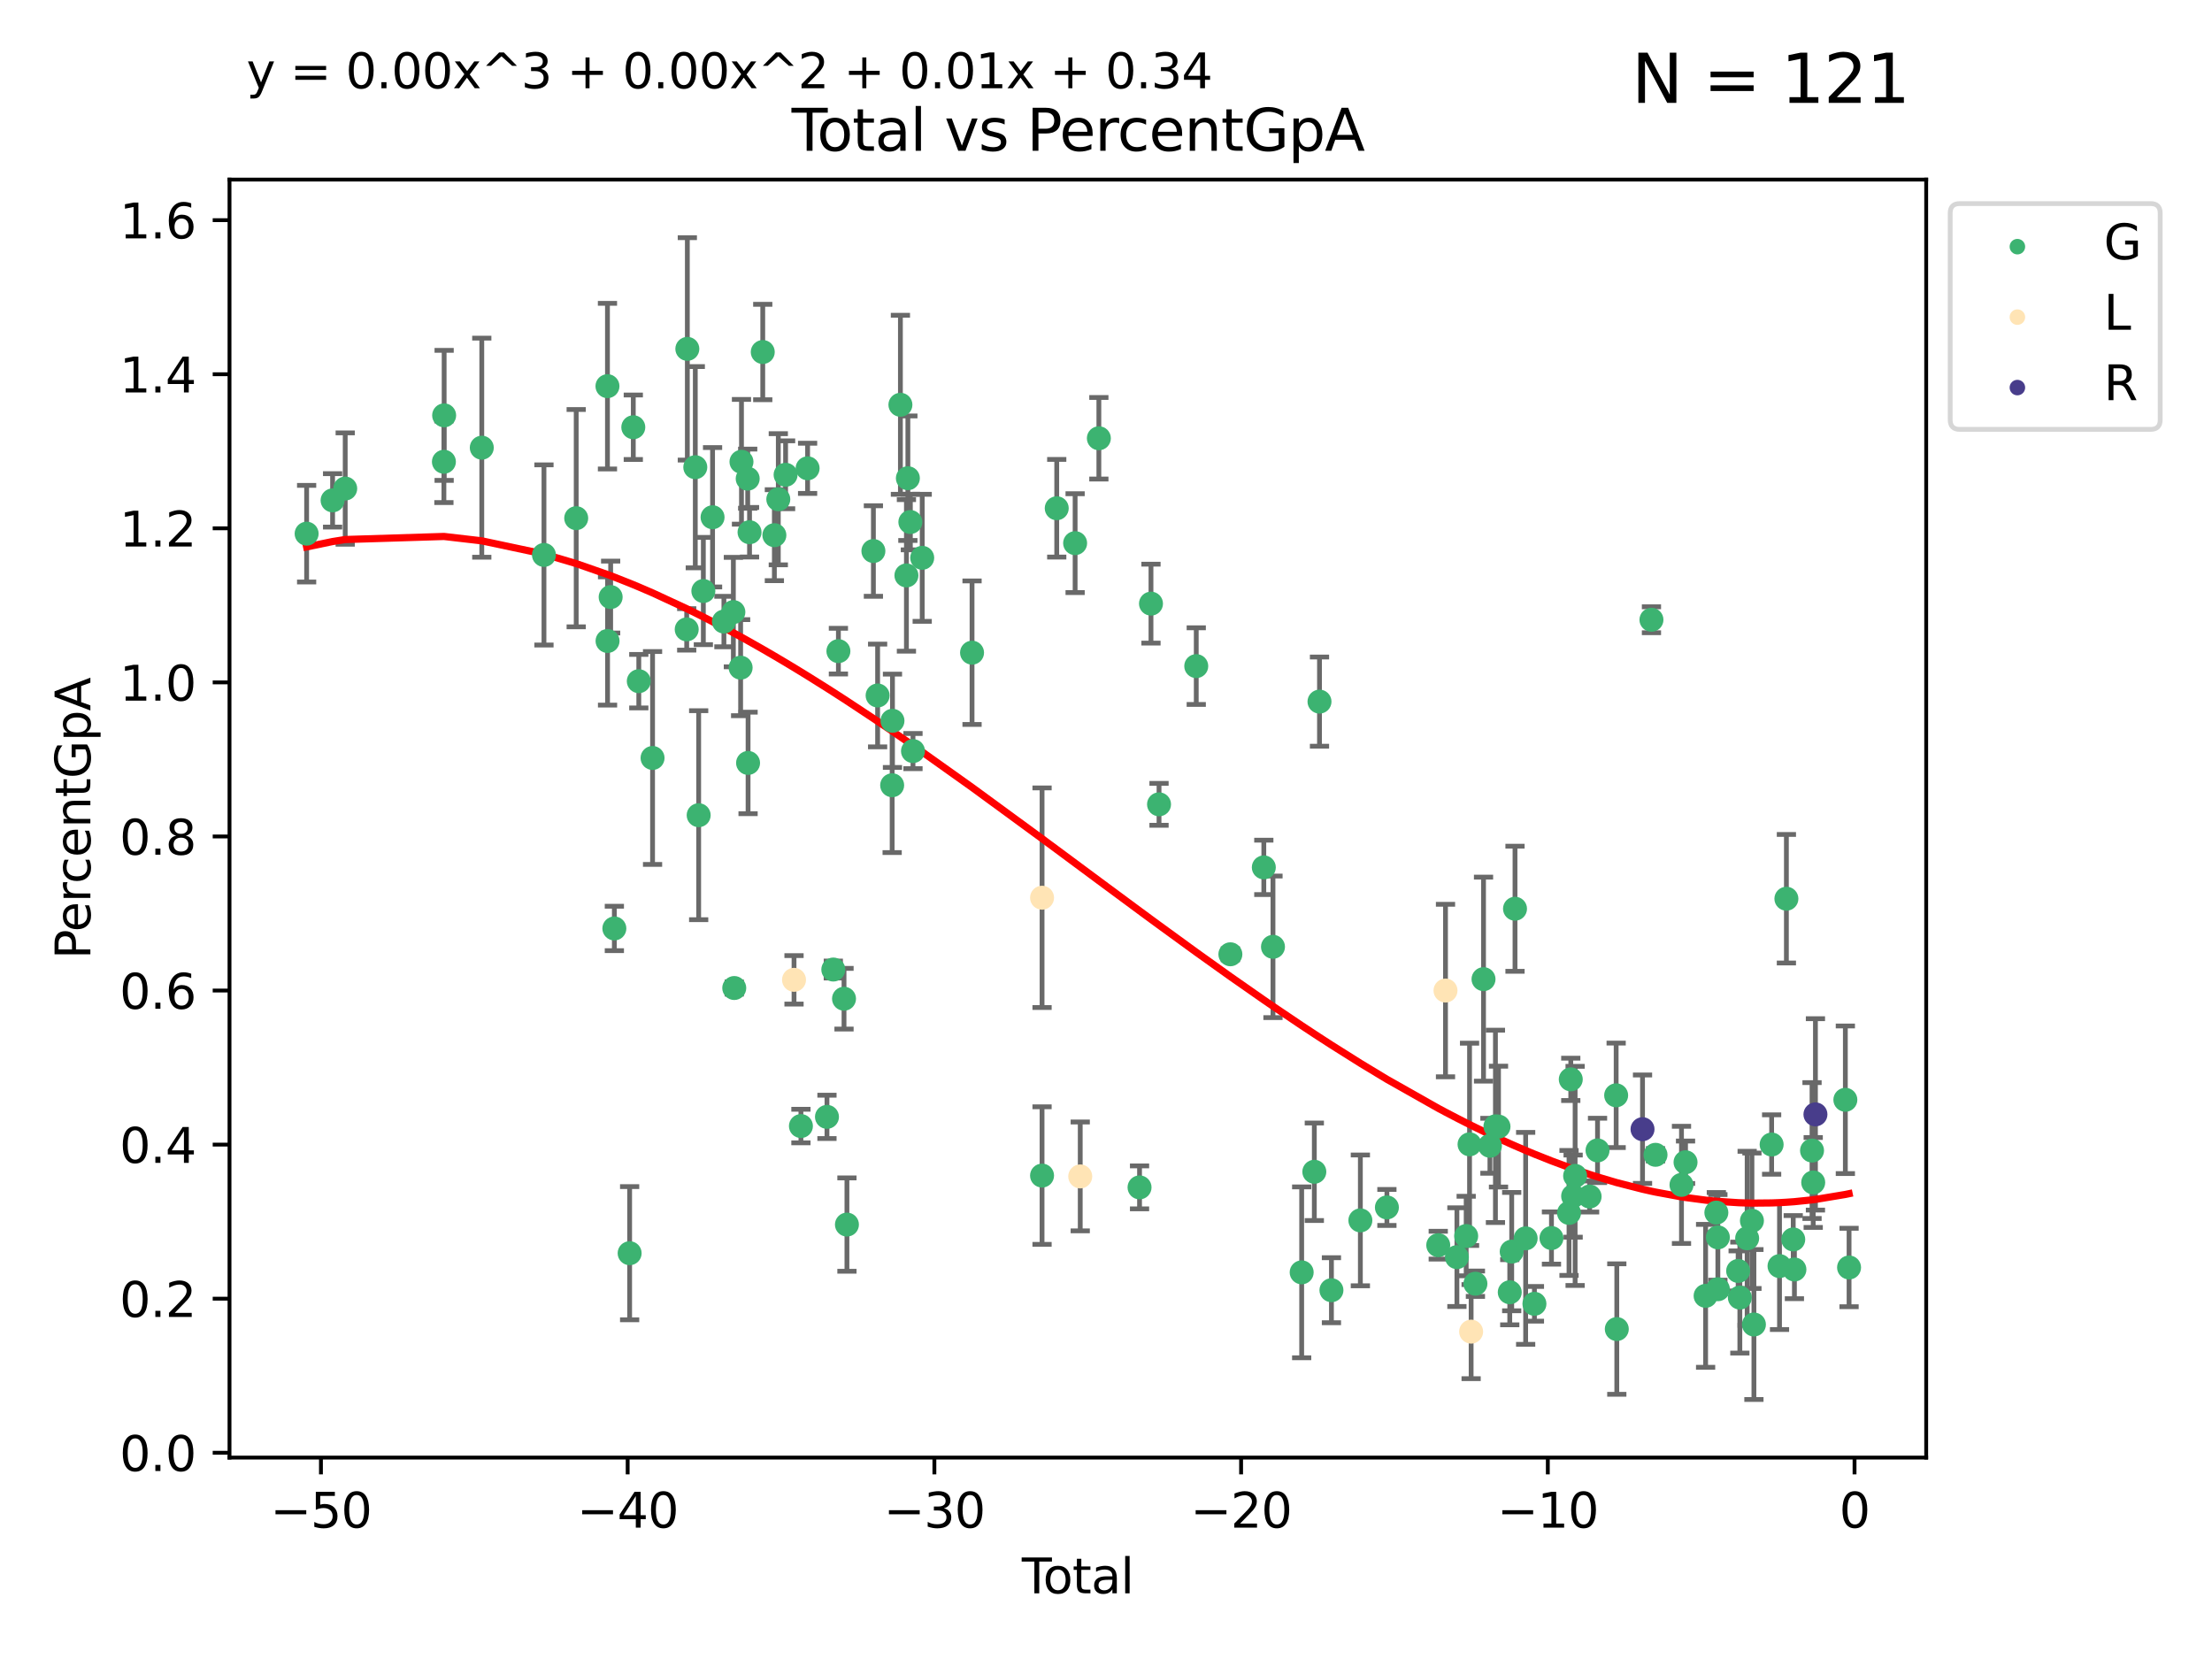 <?xml version="1.0" encoding="utf-8" standalone="no"?>
<!DOCTYPE svg PUBLIC "-//W3C//DTD SVG 1.1//EN"
  "http://www.w3.org/Graphics/SVG/1.1/DTD/svg11.dtd">
<svg xmlns:xlink="http://www.w3.org/1999/xlink" width="460.8pt" height="345.6pt" viewBox="0 0 460.8 345.6" xmlns="http://www.w3.org/2000/svg" version="1.1">
 <defs>
  <style type="text/css">*{stroke-linejoin: round; stroke-linecap: butt}</style>
 </defs>
 <g id="figure_1">
  <g id="patch_1">
   <path d="M 0 345.6 
L 460.8 345.6 
L 460.8 0 
L 0 0 
z
" style="fill: #ffffff"/>
  </g>
  <g id="axes_1">
   <g id="patch_2">
    <path d="M 47.81 303.64 
L 401.26 303.64 
L 401.26 37.411 
L 47.81 37.411 
z
" style="fill: #ffffff"/>
   </g>
   <g id="PathCollection_1">
    <defs>
     <path id="me1a55d66ab" d="M 0 1.118 
C 0.297 1.118 0.581 1 0.791 0.791 
C 1 0.581 1.118 0.297 1.118 0 
C 1.118 -0.297 1 -0.581 0.791 -0.791 
C 0.581 -1 0.297 -1.118 0 -1.118 
C -0.297 -1.118 -0.581 -1 -0.791 -0.791 
C -1 -0.581 -1.118 -0.297 -1.118 0 
C -1.118 0.297 -1 0.581 -0.791 0.791 
C -0.581 1 -0.297 1.118 0 1.118 
z
" style="stroke: #3cb371"/>
    </defs>
    <g clip-path="url(#p5150265a45)">
     <use xlink:href="#me1a55d66ab" x="63.876" y="111.173" style="fill: #3cb371; stroke: #3cb371"/>
     <use xlink:href="#me1a55d66ab" x="69.285" y="104.237" style="fill: #3cb371; stroke: #3cb371"/>
     <use xlink:href="#me1a55d66ab" x="71.914" y="101.773" style="fill: #3cb371; stroke: #3cb371"/>
     <use xlink:href="#me1a55d66ab" x="92.474" y="96.193" style="fill: #3cb371; stroke: #3cb371"/>
     <use xlink:href="#me1a55d66ab" x="92.523" y="86.528" style="fill: #3cb371; stroke: #3cb371"/>
     <use xlink:href="#me1a55d66ab" x="100.365" y="93.259" style="fill: #3cb371; stroke: #3cb371"/>
     <use xlink:href="#me1a55d66ab" x="113.318" y="115.603" style="fill: #3cb371; stroke: #3cb371"/>
     <use xlink:href="#me1a55d66ab" x="120.034" y="107.944" style="fill: #3cb371; stroke: #3cb371"/>
     <use xlink:href="#me1a55d66ab" x="126.546" y="80.444" style="fill: #3cb371; stroke: #3cb371"/>
     <use xlink:href="#me1a55d66ab" x="126.564" y="133.53" style="fill: #3cb371; stroke: #3cb371"/>
     <use xlink:href="#me1a55d66ab" x="127.21" y="124.381" style="fill: #3cb371; stroke: #3cb371"/>
     <use xlink:href="#me1a55d66ab" x="127.981" y="193.413" style="fill: #3cb371; stroke: #3cb371"/>
     <use xlink:href="#me1a55d66ab" x="131.165" y="261.066" style="fill: #3cb371; stroke: #3cb371"/>
     <use xlink:href="#me1a55d66ab" x="131.928" y="89.002" style="fill: #3cb371; stroke: #3cb371"/>
     <use xlink:href="#me1a55d66ab" x="133.073" y="141.904" style="fill: #3cb371; stroke: #3cb371"/>
     <use xlink:href="#me1a55d66ab" x="135.94" y="157.898" style="fill: #3cb371; stroke: #3cb371"/>
     <use xlink:href="#me1a55d66ab" x="143.054" y="131.111" style="fill: #3cb371; stroke: #3cb371"/>
     <use xlink:href="#me1a55d66ab" x="143.185" y="72.674" style="fill: #3cb371; stroke: #3cb371"/>
     <use xlink:href="#me1a55d66ab" x="144.843" y="97.326" style="fill: #3cb371; stroke: #3cb371"/>
     <use xlink:href="#me1a55d66ab" x="145.546" y="169.821" style="fill: #3cb371; stroke: #3cb371"/>
     <use xlink:href="#me1a55d66ab" x="146.521" y="123.12" style="fill: #3cb371; stroke: #3cb371"/>
     <use xlink:href="#me1a55d66ab" x="148.44" y="107.752" style="fill: #3cb371; stroke: #3cb371"/>
     <use xlink:href="#me1a55d66ab" x="150.804" y="129.481" style="fill: #3cb371; stroke: #3cb371"/>
     <use xlink:href="#me1a55d66ab" x="152.775" y="127.51" style="fill: #3cb371; stroke: #3cb371"/>
     <use xlink:href="#me1a55d66ab" x="152.958" y="205.822" style="fill: #3cb371; stroke: #3cb371"/>
     <use xlink:href="#me1a55d66ab" x="154.286" y="139.085" style="fill: #3cb371; stroke: #3cb371"/>
     <use xlink:href="#me1a55d66ab" x="154.463" y="96.2" style="fill: #3cb371; stroke: #3cb371"/>
     <use xlink:href="#me1a55d66ab" x="155.759" y="99.715" style="fill: #3cb371; stroke: #3cb371"/>
     <use xlink:href="#me1a55d66ab" x="155.837" y="158.933" style="fill: #3cb371; stroke: #3cb371"/>
     <use xlink:href="#me1a55d66ab" x="156.143" y="110.874" style="fill: #3cb371; stroke: #3cb371"/>
     <use xlink:href="#me1a55d66ab" x="158.896" y="73.332" style="fill: #3cb371; stroke: #3cb371"/>
     <use xlink:href="#me1a55d66ab" x="161.316" y="111.49" style="fill: #3cb371; stroke: #3cb371"/>
     <use xlink:href="#me1a55d66ab" x="162.135" y="104.004" style="fill: #3cb371; stroke: #3cb371"/>
     <use xlink:href="#me1a55d66ab" x="163.654" y="98.906" style="fill: #3cb371; stroke: #3cb371"/>
     <use xlink:href="#me1a55d66ab" x="166.847" y="234.577" style="fill: #3cb371; stroke: #3cb371"/>
     <use xlink:href="#me1a55d66ab" x="168.238" y="97.56" style="fill: #3cb371; stroke: #3cb371"/>
     <use xlink:href="#me1a55d66ab" x="172.272" y="232.663" style="fill: #3cb371; stroke: #3cb371"/>
     <use xlink:href="#me1a55d66ab" x="173.594" y="201.973" style="fill: #3cb371; stroke: #3cb371"/>
     <use xlink:href="#me1a55d66ab" x="174.655" y="135.645" style="fill: #3cb371; stroke: #3cb371"/>
     <use xlink:href="#me1a55d66ab" x="175.825" y="208.053" style="fill: #3cb371; stroke: #3cb371"/>
     <use xlink:href="#me1a55d66ab" x="176.432" y="255.102" style="fill: #3cb371; stroke: #3cb371"/>
     <use xlink:href="#me1a55d66ab" x="181.945" y="114.788" style="fill: #3cb371; stroke: #3cb371"/>
     <use xlink:href="#me1a55d66ab" x="182.824" y="144.882" style="fill: #3cb371; stroke: #3cb371"/>
     <use xlink:href="#me1a55d66ab" x="185.852" y="163.583" style="fill: #3cb371; stroke: #3cb371"/>
     <use xlink:href="#me1a55d66ab" x="185.918" y="150.154" style="fill: #3cb371; stroke: #3cb371"/>
     <use xlink:href="#me1a55d66ab" x="187.573" y="84.322" style="fill: #3cb371; stroke: #3cb371"/>
     <use xlink:href="#me1a55d66ab" x="188.824" y="119.871" style="fill: #3cb371; stroke: #3cb371"/>
     <use xlink:href="#me1a55d66ab" x="189.126" y="99.621" style="fill: #3cb371; stroke: #3cb371"/>
     <use xlink:href="#me1a55d66ab" x="189.646" y="108.747" style="fill: #3cb371; stroke: #3cb371"/>
     <use xlink:href="#me1a55d66ab" x="190.192" y="156.463" style="fill: #3cb371; stroke: #3cb371"/>
     <use xlink:href="#me1a55d66ab" x="192.113" y="116.205" style="fill: #3cb371; stroke: #3cb371"/>
     <use xlink:href="#me1a55d66ab" x="202.495" y="135.964" style="fill: #3cb371; stroke: #3cb371"/>
     <use xlink:href="#me1a55d66ab" x="217.078" y="244.896" style="fill: #3cb371; stroke: #3cb371"/>
     <use xlink:href="#me1a55d66ab" x="220.137" y="105.878" style="fill: #3cb371; stroke: #3cb371"/>
     <use xlink:href="#me1a55d66ab" x="223.968" y="113.148" style="fill: #3cb371; stroke: #3cb371"/>
     <use xlink:href="#me1a55d66ab" x="228.913" y="91.298" style="fill: #3cb371; stroke: #3cb371"/>
     <use xlink:href="#me1a55d66ab" x="237.388" y="247.355" style="fill: #3cb371; stroke: #3cb371"/>
     <use xlink:href="#me1a55d66ab" x="239.771" y="125.747" style="fill: #3cb371; stroke: #3cb371"/>
     <use xlink:href="#me1a55d66ab" x="241.447" y="167.555" style="fill: #3cb371; stroke: #3cb371"/>
     <use xlink:href="#me1a55d66ab" x="249.201" y="138.764" style="fill: #3cb371; stroke: #3cb371"/>
     <use xlink:href="#me1a55d66ab" x="256.31" y="198.794" style="fill: #3cb371; stroke: #3cb371"/>
     <use xlink:href="#me1a55d66ab" x="263.276" y="180.691" style="fill: #3cb371; stroke: #3cb371"/>
     <use xlink:href="#me1a55d66ab" x="265.185" y="197.238" style="fill: #3cb371; stroke: #3cb371"/>
     <use xlink:href="#me1a55d66ab" x="271.162" y="265.053" style="fill: #3cb371; stroke: #3cb371"/>
     <use xlink:href="#me1a55d66ab" x="273.798" y="244.102" style="fill: #3cb371; stroke: #3cb371"/>
     <use xlink:href="#me1a55d66ab" x="274.875" y="146.159" style="fill: #3cb371; stroke: #3cb371"/>
     <use xlink:href="#me1a55d66ab" x="277.363" y="268.776" style="fill: #3cb371; stroke: #3cb371"/>
     <use xlink:href="#me1a55d66ab" x="283.39" y="254.228" style="fill: #3cb371; stroke: #3cb371"/>
     <use xlink:href="#me1a55d66ab" x="288.917" y="251.531" style="fill: #3cb371; stroke: #3cb371"/>
     <use xlink:href="#me1a55d66ab" x="299.613" y="259.394" style="fill: #3cb371; stroke: #3cb371"/>
     <use xlink:href="#me1a55d66ab" x="303.501" y="261.885" style="fill: #3cb371; stroke: #3cb371"/>
     <use xlink:href="#me1a55d66ab" x="305.433" y="257.49" style="fill: #3cb371; stroke: #3cb371"/>
     <use xlink:href="#me1a55d66ab" x="306.134" y="238.384" style="fill: #3cb371; stroke: #3cb371"/>
     <use xlink:href="#me1a55d66ab" x="307.356" y="267.421" style="fill: #3cb371; stroke: #3cb371"/>
     <use xlink:href="#me1a55d66ab" x="309.045" y="203.973" style="fill: #3cb371; stroke: #3cb371"/>
     <use xlink:href="#me1a55d66ab" x="310.378" y="238.686" style="fill: #3cb371; stroke: #3cb371"/>
     <use xlink:href="#me1a55d66ab" x="311.527" y="234.638" style="fill: #3cb371; stroke: #3cb371"/>
     <use xlink:href="#me1a55d66ab" x="312.166" y="234.694" style="fill: #3cb371; stroke: #3cb371"/>
     <use xlink:href="#me1a55d66ab" x="314.511" y="269.203" style="fill: #3cb371; stroke: #3cb371"/>
     <use xlink:href="#me1a55d66ab" x="314.916" y="260.732" style="fill: #3cb371; stroke: #3cb371"/>
     <use xlink:href="#me1a55d66ab" x="315.604" y="189.305" style="fill: #3cb371; stroke: #3cb371"/>
     <use xlink:href="#me1a55d66ab" x="317.822" y="257.976" style="fill: #3cb371; stroke: #3cb371"/>
     <use xlink:href="#me1a55d66ab" x="319.649" y="271.607" style="fill: #3cb371; stroke: #3cb371"/>
     <use xlink:href="#me1a55d66ab" x="323.199" y="257.908" style="fill: #3cb371; stroke: #3cb371"/>
     <use xlink:href="#me1a55d66ab" x="326.856" y="252.676" style="fill: #3cb371; stroke: #3cb371"/>
     <use xlink:href="#me1a55d66ab" x="327.221" y="224.849" style="fill: #3cb371; stroke: #3cb371"/>
     <use xlink:href="#me1a55d66ab" x="327.713" y="249.173" style="fill: #3cb371; stroke: #3cb371"/>
     <use xlink:href="#me1a55d66ab" x="328.126" y="244.96" style="fill: #3cb371; stroke: #3cb371"/>
     <use xlink:href="#me1a55d66ab" x="331.145" y="249.257" style="fill: #3cb371; stroke: #3cb371"/>
     <use xlink:href="#me1a55d66ab" x="332.795" y="239.653" style="fill: #3cb371; stroke: #3cb371"/>
     <use xlink:href="#me1a55d66ab" x="336.674" y="228.176" style="fill: #3cb371; stroke: #3cb371"/>
     <use xlink:href="#me1a55d66ab" x="336.809" y="276.866" style="fill: #3cb371; stroke: #3cb371"/>
     <use xlink:href="#me1a55d66ab" x="344.028" y="129.108" style="fill: #3cb371; stroke: #3cb371"/>
     <use xlink:href="#me1a55d66ab" x="344.874" y="240.567" style="fill: #3cb371; stroke: #3cb371"/>
     <use xlink:href="#me1a55d66ab" x="350.285" y="246.832" style="fill: #3cb371; stroke: #3cb371"/>
     <use xlink:href="#me1a55d66ab" x="351.128" y="242.119" style="fill: #3cb371; stroke: #3cb371"/>
     <use xlink:href="#me1a55d66ab" x="355.31" y="269.946" style="fill: #3cb371; stroke: #3cb371"/>
     <use xlink:href="#me1a55d66ab" x="357.549" y="252.606" style="fill: #3cb371; stroke: #3cb371"/>
     <use xlink:href="#me1a55d66ab" x="357.863" y="257.767" style="fill: #3cb371; stroke: #3cb371"/>
     <use xlink:href="#me1a55d66ab" x="357.869" y="268.569" style="fill: #3cb371; stroke: #3cb371"/>
     <use xlink:href="#me1a55d66ab" x="362.088" y="264.759" style="fill: #3cb371; stroke: #3cb371"/>
     <use xlink:href="#me1a55d66ab" x="362.442" y="270.311" style="fill: #3cb371; stroke: #3cb371"/>
     <use xlink:href="#me1a55d66ab" x="363.964" y="257.961" style="fill: #3cb371; stroke: #3cb371"/>
     <use xlink:href="#me1a55d66ab" x="364.96" y="254.307" style="fill: #3cb371; stroke: #3cb371"/>
     <use xlink:href="#me1a55d66ab" x="365.373" y="275.919" style="fill: #3cb371; stroke: #3cb371"/>
     <use xlink:href="#me1a55d66ab" x="369.063" y="238.424" style="fill: #3cb371; stroke: #3cb371"/>
     <use xlink:href="#me1a55d66ab" x="370.706" y="263.751" style="fill: #3cb371; stroke: #3cb371"/>
     <use xlink:href="#me1a55d66ab" x="372.139" y="187.22" style="fill: #3cb371; stroke: #3cb371"/>
     <use xlink:href="#me1a55d66ab" x="373.565" y="258.2" style="fill: #3cb371; stroke: #3cb371"/>
     <use xlink:href="#me1a55d66ab" x="373.81" y="264.456" style="fill: #3cb371; stroke: #3cb371"/>
     <use xlink:href="#me1a55d66ab" x="377.48" y="239.682" style="fill: #3cb371; stroke: #3cb371"/>
     <use xlink:href="#me1a55d66ab" x="377.726" y="246.33" style="fill: #3cb371; stroke: #3cb371"/>
     <use xlink:href="#me1a55d66ab" x="384.422" y="229.105" style="fill: #3cb371; stroke: #3cb371"/>
     <use xlink:href="#me1a55d66ab" x="385.194" y="264.039" style="fill: #3cb371; stroke: #3cb371"/>
    </g>
   </g>
   <g id="PathCollection_2">
    <defs>
     <path id="m8737cc5fa5" d="M 0 1.118 
C 0.297 1.118 0.581 1 0.791 0.791 
C 1 0.581 1.118 0.297 1.118 0 
C 1.118 -0.297 1 -0.581 0.791 -0.791 
C 0.581 -1 0.297 -1.118 0 -1.118 
C -0.297 -1.118 -0.581 -1 -0.791 -0.791 
C -1 -0.581 -1.118 -0.297 -1.118 0 
C -1.118 0.297 -1 0.581 -0.791 0.791 
C -0.581 1 -0.297 1.118 0 1.118 
z
" style="stroke: #ffe4b5"/>
    </defs>
    <g clip-path="url(#p5150265a45)">
     <use xlink:href="#m8737cc5fa5" x="165.409" y="204.116" style="fill: #ffe4b5; stroke: #ffe4b5"/>
     <use xlink:href="#m8737cc5fa5" x="217.08" y="187.009" style="fill: #ffe4b5; stroke: #ffe4b5"/>
     <use xlink:href="#m8737cc5fa5" x="225.033" y="245.07" style="fill: #ffe4b5; stroke: #ffe4b5"/>
     <use xlink:href="#m8737cc5fa5" x="301.125" y="206.349" style="fill: #ffe4b5; stroke: #ffe4b5"/>
     <use xlink:href="#m8737cc5fa5" x="306.463" y="277.403" style="fill: #ffe4b5; stroke: #ffe4b5"/>
    </g>
   </g>
   <g id="PathCollection_3">
    <defs>
     <path id="mb764fd173e" d="M 0 1.118 
C 0.297 1.118 0.581 1 0.791 0.791 
C 1 0.581 1.118 0.297 1.118 0 
C 1.118 -0.297 1 -0.581 0.791 -0.791 
C 0.581 -1 0.297 -1.118 0 -1.118 
C -0.297 -1.118 -0.581 -1 -0.791 -0.791 
C -1 -0.581 -1.118 -0.297 -1.118 0 
C -1.118 0.297 -1 0.581 -0.791 0.791 
C -0.581 1 -0.297 1.118 0 1.118 
z
" style="stroke: #483d8b"/>
    </defs>
    <g clip-path="url(#p5150265a45)">
     <use xlink:href="#mb764fd173e" x="342.168" y="235.229" style="fill: #483d8b; stroke: #483d8b"/>
     <use xlink:href="#mb764fd173e" x="378.189" y="232.147" style="fill: #483d8b; stroke: #483d8b"/>
    </g>
   </g>
   <g id="matplotlib.axis_1">
    <g id="xtick_1">
     <g id="line2d_1">
      <defs>
       <path id="m56ac84d845" d="M 0 0 
L 0 3.5 
" style="stroke: #000000; stroke-width: 0.8"/>
      </defs>
      <g>
       <use xlink:href="#m56ac84d845" x="66.859" y="303.64" style="stroke: #000000; stroke-width: 0.8"/>
      </g>
     </g>
     <g id="text_1">
      <!-- −50 -->
      <g transform="translate(56.307 318.238)scale(0.1 -0.1)">
       <defs>
        <path id="DejaVuSans-2212" d="M 678 2272 
L 4684 2272 
L 4684 1741 
L 678 1741 
L 678 2272 
z
" transform="scale(0.016)"/>
        <path id="DejaVuSans-35" d="M 691 4666 
L 3169 4666 
L 3169 4134 
L 1269 4134 
L 1269 2991 
Q 1406 3038 1543 3061 
Q 1681 3084 1819 3084 
Q 2600 3084 3056 2656 
Q 3513 2228 3513 1497 
Q 3513 744 3044 326 
Q 2575 -91 1722 -91 
Q 1428 -91 1123 -41 
Q 819 9 494 109 
L 494 744 
Q 775 591 1075 516 
Q 1375 441 1709 441 
Q 2250 441 2565 725 
Q 2881 1009 2881 1497 
Q 2881 1984 2565 2268 
Q 2250 2553 1709 2553 
Q 1456 2553 1204 2497 
Q 953 2441 691 2322 
L 691 4666 
z
" transform="scale(0.016)"/>
        <path id="DejaVuSans-30" d="M 2034 4250 
Q 1547 4250 1301 3770 
Q 1056 3291 1056 2328 
Q 1056 1369 1301 889 
Q 1547 409 2034 409 
Q 2525 409 2770 889 
Q 3016 1369 3016 2328 
Q 3016 3291 2770 3770 
Q 2525 4250 2034 4250 
z
M 2034 4750 
Q 2819 4750 3233 4129 
Q 3647 3509 3647 2328 
Q 3647 1150 3233 529 
Q 2819 -91 2034 -91 
Q 1250 -91 836 529 
Q 422 1150 422 2328 
Q 422 3509 836 4129 
Q 1250 4750 2034 4750 
z
" transform="scale(0.016)"/>
       </defs>
       <use xlink:href="#DejaVuSans-2212"/>
       <use xlink:href="#DejaVuSans-35" x="83.789"/>
       <use xlink:href="#DejaVuSans-30" x="147.412"/>
      </g>
     </g>
    </g>
    <g id="xtick_2">
     <g id="line2d_2">
      <g>
       <use xlink:href="#m56ac84d845" x="130.754" y="303.64" style="stroke: #000000; stroke-width: 0.8"/>
      </g>
     </g>
     <g id="text_2">
      <!-- −40 -->
      <g transform="translate(120.202 318.238)scale(0.1 -0.1)">
       <defs>
        <path id="DejaVuSans-34" d="M 2419 4116 
L 825 1625 
L 2419 1625 
L 2419 4116 
z
M 2253 4666 
L 3047 4666 
L 3047 1625 
L 3713 1625 
L 3713 1100 
L 3047 1100 
L 3047 0 
L 2419 0 
L 2419 1100 
L 313 1100 
L 313 1709 
L 2253 4666 
z
" transform="scale(0.016)"/>
       </defs>
       <use xlink:href="#DejaVuSans-2212"/>
       <use xlink:href="#DejaVuSans-34" x="83.789"/>
       <use xlink:href="#DejaVuSans-30" x="147.412"/>
      </g>
     </g>
    </g>
    <g id="xtick_3">
     <g id="line2d_3">
      <g>
       <use xlink:href="#m56ac84d845" x="194.649" y="303.64" style="stroke: #000000; stroke-width: 0.8"/>
      </g>
     </g>
     <g id="text_3">
      <!-- −30 -->
      <g transform="translate(184.096 318.238)scale(0.1 -0.1)">
       <defs>
        <path id="DejaVuSans-33" d="M 2597 2516 
Q 3050 2419 3304 2112 
Q 3559 1806 3559 1356 
Q 3559 666 3084 287 
Q 2609 -91 1734 -91 
Q 1441 -91 1130 -33 
Q 819 25 488 141 
L 488 750 
Q 750 597 1062 519 
Q 1375 441 1716 441 
Q 2309 441 2620 675 
Q 2931 909 2931 1356 
Q 2931 1769 2642 2001 
Q 2353 2234 1838 2234 
L 1294 2234 
L 1294 2753 
L 1863 2753 
Q 2328 2753 2575 2939 
Q 2822 3125 2822 3475 
Q 2822 3834 2567 4026 
Q 2313 4219 1838 4219 
Q 1578 4219 1281 4162 
Q 984 4106 628 3988 
L 628 4550 
Q 988 4650 1302 4700 
Q 1616 4750 1894 4750 
Q 2613 4750 3031 4423 
Q 3450 4097 3450 3541 
Q 3450 3153 3228 2886 
Q 3006 2619 2597 2516 
z
" transform="scale(0.016)"/>
       </defs>
       <use xlink:href="#DejaVuSans-2212"/>
       <use xlink:href="#DejaVuSans-33" x="83.789"/>
       <use xlink:href="#DejaVuSans-30" x="147.412"/>
      </g>
     </g>
    </g>
    <g id="xtick_4">
     <g id="line2d_4">
      <g>
       <use xlink:href="#m56ac84d845" x="258.544" y="303.64" style="stroke: #000000; stroke-width: 0.8"/>
      </g>
     </g>
     <g id="text_4">
      <!-- −20 -->
      <g transform="translate(247.991 318.238)scale(0.1 -0.1)">
       <defs>
        <path id="DejaVuSans-32" d="M 1228 531 
L 3431 531 
L 3431 0 
L 469 0 
L 469 531 
Q 828 903 1448 1529 
Q 2069 2156 2228 2338 
Q 2531 2678 2651 2914 
Q 2772 3150 2772 3378 
Q 2772 3750 2511 3984 
Q 2250 4219 1831 4219 
Q 1534 4219 1204 4116 
Q 875 4013 500 3803 
L 500 4441 
Q 881 4594 1212 4672 
Q 1544 4750 1819 4750 
Q 2544 4750 2975 4387 
Q 3406 4025 3406 3419 
Q 3406 3131 3298 2873 
Q 3191 2616 2906 2266 
Q 2828 2175 2409 1742 
Q 1991 1309 1228 531 
z
" transform="scale(0.016)"/>
       </defs>
       <use xlink:href="#DejaVuSans-2212"/>
       <use xlink:href="#DejaVuSans-32" x="83.789"/>
       <use xlink:href="#DejaVuSans-30" x="147.412"/>
      </g>
     </g>
    </g>
    <g id="xtick_5">
     <g id="line2d_5">
      <g>
       <use xlink:href="#m56ac84d845" x="322.438" y="303.64" style="stroke: #000000; stroke-width: 0.8"/>
      </g>
     </g>
     <g id="text_5">
      <!-- −10 -->
      <g transform="translate(311.886 318.238)scale(0.1 -0.1)">
       <defs>
        <path id="DejaVuSans-31" d="M 794 531 
L 1825 531 
L 1825 4091 
L 703 3866 
L 703 4441 
L 1819 4666 
L 2450 4666 
L 2450 531 
L 3481 531 
L 3481 0 
L 794 0 
L 794 531 
z
" transform="scale(0.016)"/>
       </defs>
       <use xlink:href="#DejaVuSans-2212"/>
       <use xlink:href="#DejaVuSans-31" x="83.789"/>
       <use xlink:href="#DejaVuSans-30" x="147.412"/>
      </g>
     </g>
    </g>
    <g id="xtick_6">
     <g id="line2d_6">
      <g>
       <use xlink:href="#m56ac84d845" x="386.333" y="303.64" style="stroke: #000000; stroke-width: 0.8"/>
      </g>
     </g>
     <g id="text_6">
      <!-- 0 -->
      <g transform="translate(383.152 318.238)scale(0.1 -0.1)">
       <use xlink:href="#DejaVuSans-30"/>
      </g>
     </g>
    </g>
    <g id="text_7">
     <!-- Total -->
     <g transform="translate(212.858 331.917)scale(0.1 -0.1)">
      <defs>
       <path id="DejaVuSans-54" d="M -19 4666 
L 3928 4666 
L 3928 4134 
L 2272 4134 
L 2272 0 
L 1638 0 
L 1638 4134 
L -19 4134 
L -19 4666 
z
" transform="scale(0.016)"/>
       <path id="DejaVuSans-6f" d="M 1959 3097 
Q 1497 3097 1228 2736 
Q 959 2375 959 1747 
Q 959 1119 1226 758 
Q 1494 397 1959 397 
Q 2419 397 2687 759 
Q 2956 1122 2956 1747 
Q 2956 2369 2687 2733 
Q 2419 3097 1959 3097 
z
M 1959 3584 
Q 2709 3584 3137 3096 
Q 3566 2609 3566 1747 
Q 3566 888 3137 398 
Q 2709 -91 1959 -91 
Q 1206 -91 779 398 
Q 353 888 353 1747 
Q 353 2609 779 3096 
Q 1206 3584 1959 3584 
z
" transform="scale(0.016)"/>
       <path id="DejaVuSans-74" d="M 1172 4494 
L 1172 3500 
L 2356 3500 
L 2356 3053 
L 1172 3053 
L 1172 1153 
Q 1172 725 1289 603 
Q 1406 481 1766 481 
L 2356 481 
L 2356 0 
L 1766 0 
Q 1100 0 847 248 
Q 594 497 594 1153 
L 594 3053 
L 172 3053 
L 172 3500 
L 594 3500 
L 594 4494 
L 1172 4494 
z
" transform="scale(0.016)"/>
       <path id="DejaVuSans-61" d="M 2194 1759 
Q 1497 1759 1228 1600 
Q 959 1441 959 1056 
Q 959 750 1161 570 
Q 1363 391 1709 391 
Q 2188 391 2477 730 
Q 2766 1069 2766 1631 
L 2766 1759 
L 2194 1759 
z
M 3341 1997 
L 3341 0 
L 2766 0 
L 2766 531 
Q 2569 213 2275 61 
Q 1981 -91 1556 -91 
Q 1019 -91 701 211 
Q 384 513 384 1019 
Q 384 1609 779 1909 
Q 1175 2209 1959 2209 
L 2766 2209 
L 2766 2266 
Q 2766 2663 2505 2880 
Q 2244 3097 1772 3097 
Q 1472 3097 1187 3025 
Q 903 2953 641 2809 
L 641 3341 
Q 956 3463 1253 3523 
Q 1550 3584 1831 3584 
Q 2591 3584 2966 3190 
Q 3341 2797 3341 1997 
z
" transform="scale(0.016)"/>
       <path id="DejaVuSans-6c" d="M 603 4863 
L 1178 4863 
L 1178 0 
L 603 0 
L 603 4863 
z
" transform="scale(0.016)"/>
      </defs>
      <use xlink:href="#DejaVuSans-54"/>
      <use xlink:href="#DejaVuSans-6f" x="44.084"/>
      <use xlink:href="#DejaVuSans-74" x="105.266"/>
      <use xlink:href="#DejaVuSans-61" x="144.475"/>
      <use xlink:href="#DejaVuSans-6c" x="205.754"/>
     </g>
    </g>
   </g>
   <g id="matplotlib.axis_2">
    <g id="ytick_1">
     <g id="line2d_7">
      <defs>
       <path id="mb8c39db1f8" d="M 0 0 
L -3.5 0 
" style="stroke: #000000; stroke-width: 0.8"/>
      </defs>
      <g>
       <use xlink:href="#mb8c39db1f8" x="47.81" y="302.638" style="stroke: #000000; stroke-width: 0.8"/>
      </g>
     </g>
     <g id="text_8">
      <!-- 0.0 -->
      <g transform="translate(24.907 306.437)scale(0.1 -0.1)">
       <defs>
        <path id="DejaVuSans-2e" d="M 684 794 
L 1344 794 
L 1344 0 
L 684 0 
L 684 794 
z
" transform="scale(0.016)"/>
       </defs>
       <use xlink:href="#DejaVuSans-30"/>
       <use xlink:href="#DejaVuSans-2e" x="63.623"/>
       <use xlink:href="#DejaVuSans-30" x="95.41"/>
      </g>
     </g>
    </g>
    <g id="ytick_2">
     <g id="line2d_8">
      <g>
       <use xlink:href="#mb8c39db1f8" x="47.81" y="270.541" style="stroke: #000000; stroke-width: 0.8"/>
      </g>
     </g>
     <g id="text_9">
      <!-- 0.2 -->
      <g transform="translate(24.907 274.34)scale(0.1 -0.1)">
       <use xlink:href="#DejaVuSans-30"/>
       <use xlink:href="#DejaVuSans-2e" x="63.623"/>
       <use xlink:href="#DejaVuSans-32" x="95.41"/>
      </g>
     </g>
    </g>
    <g id="ytick_3">
     <g id="line2d_9">
      <g>
       <use xlink:href="#mb8c39db1f8" x="47.81" y="238.444" style="stroke: #000000; stroke-width: 0.8"/>
      </g>
     </g>
     <g id="text_10">
      <!-- 0.4 -->
      <g transform="translate(24.907 242.243)scale(0.1 -0.1)">
       <use xlink:href="#DejaVuSans-30"/>
       <use xlink:href="#DejaVuSans-2e" x="63.623"/>
       <use xlink:href="#DejaVuSans-34" x="95.41"/>
      </g>
     </g>
    </g>
    <g id="ytick_4">
     <g id="line2d_10">
      <g>
       <use xlink:href="#mb8c39db1f8" x="47.81" y="206.347" style="stroke: #000000; stroke-width: 0.8"/>
      </g>
     </g>
     <g id="text_11">
      <!-- 0.6 -->
      <g transform="translate(24.907 210.146)scale(0.1 -0.1)">
       <defs>
        <path id="DejaVuSans-36" d="M 2113 2584 
Q 1688 2584 1439 2293 
Q 1191 2003 1191 1497 
Q 1191 994 1439 701 
Q 1688 409 2113 409 
Q 2538 409 2786 701 
Q 3034 994 3034 1497 
Q 3034 2003 2786 2293 
Q 2538 2584 2113 2584 
z
M 3366 4563 
L 3366 3988 
Q 3128 4100 2886 4159 
Q 2644 4219 2406 4219 
Q 1781 4219 1451 3797 
Q 1122 3375 1075 2522 
Q 1259 2794 1537 2939 
Q 1816 3084 2150 3084 
Q 2853 3084 3261 2657 
Q 3669 2231 3669 1497 
Q 3669 778 3244 343 
Q 2819 -91 2113 -91 
Q 1303 -91 875 529 
Q 447 1150 447 2328 
Q 447 3434 972 4092 
Q 1497 4750 2381 4750 
Q 2619 4750 2861 4703 
Q 3103 4656 3366 4563 
z
" transform="scale(0.016)"/>
       </defs>
       <use xlink:href="#DejaVuSans-30"/>
       <use xlink:href="#DejaVuSans-2e" x="63.623"/>
       <use xlink:href="#DejaVuSans-36" x="95.41"/>
      </g>
     </g>
    </g>
    <g id="ytick_5">
     <g id="line2d_11">
      <g>
       <use xlink:href="#mb8c39db1f8" x="47.81" y="174.249" style="stroke: #000000; stroke-width: 0.8"/>
      </g>
     </g>
     <g id="text_12">
      <!-- 0.8 -->
      <g transform="translate(24.907 178.049)scale(0.1 -0.1)">
       <defs>
        <path id="DejaVuSans-38" d="M 2034 2216 
Q 1584 2216 1326 1975 
Q 1069 1734 1069 1313 
Q 1069 891 1326 650 
Q 1584 409 2034 409 
Q 2484 409 2743 651 
Q 3003 894 3003 1313 
Q 3003 1734 2745 1975 
Q 2488 2216 2034 2216 
z
M 1403 2484 
Q 997 2584 770 2862 
Q 544 3141 544 3541 
Q 544 4100 942 4425 
Q 1341 4750 2034 4750 
Q 2731 4750 3128 4425 
Q 3525 4100 3525 3541 
Q 3525 3141 3298 2862 
Q 3072 2584 2669 2484 
Q 3125 2378 3379 2068 
Q 3634 1759 3634 1313 
Q 3634 634 3220 271 
Q 2806 -91 2034 -91 
Q 1263 -91 848 271 
Q 434 634 434 1313 
Q 434 1759 690 2068 
Q 947 2378 1403 2484 
z
M 1172 3481 
Q 1172 3119 1398 2916 
Q 1625 2713 2034 2713 
Q 2441 2713 2670 2916 
Q 2900 3119 2900 3481 
Q 2900 3844 2670 4047 
Q 2441 4250 2034 4250 
Q 1625 4250 1398 4047 
Q 1172 3844 1172 3481 
z
" transform="scale(0.016)"/>
       </defs>
       <use xlink:href="#DejaVuSans-30"/>
       <use xlink:href="#DejaVuSans-2e" x="63.623"/>
       <use xlink:href="#DejaVuSans-38" x="95.41"/>
      </g>
     </g>
    </g>
    <g id="ytick_6">
     <g id="line2d_12">
      <g>
       <use xlink:href="#mb8c39db1f8" x="47.81" y="142.152" style="stroke: #000000; stroke-width: 0.8"/>
      </g>
     </g>
     <g id="text_13">
      <!-- 1.0 -->
      <g transform="translate(24.907 145.951)scale(0.1 -0.1)">
       <use xlink:href="#DejaVuSans-31"/>
       <use xlink:href="#DejaVuSans-2e" x="63.623"/>
       <use xlink:href="#DejaVuSans-30" x="95.41"/>
      </g>
     </g>
    </g>
    <g id="ytick_7">
     <g id="line2d_13">
      <g>
       <use xlink:href="#mb8c39db1f8" x="47.81" y="110.055" style="stroke: #000000; stroke-width: 0.8"/>
      </g>
     </g>
     <g id="text_14">
      <!-- 1.2 -->
      <g transform="translate(24.907 113.854)scale(0.1 -0.1)">
       <use xlink:href="#DejaVuSans-31"/>
       <use xlink:href="#DejaVuSans-2e" x="63.623"/>
       <use xlink:href="#DejaVuSans-32" x="95.41"/>
      </g>
     </g>
    </g>
    <g id="ytick_8">
     <g id="line2d_14">
      <g>
       <use xlink:href="#mb8c39db1f8" x="47.81" y="77.958" style="stroke: #000000; stroke-width: 0.8"/>
      </g>
     </g>
     <g id="text_15">
      <!-- 1.4 -->
      <g transform="translate(24.907 81.757)scale(0.1 -0.1)">
       <use xlink:href="#DejaVuSans-31"/>
       <use xlink:href="#DejaVuSans-2e" x="63.623"/>
       <use xlink:href="#DejaVuSans-34" x="95.41"/>
      </g>
     </g>
    </g>
    <g id="ytick_9">
     <g id="line2d_15">
      <g>
       <use xlink:href="#mb8c39db1f8" x="47.81" y="45.861" style="stroke: #000000; stroke-width: 0.8"/>
      </g>
     </g>
     <g id="text_16">
      <!-- 1.6 -->
      <g transform="translate(24.907 49.66)scale(0.1 -0.1)">
       <use xlink:href="#DejaVuSans-31"/>
       <use xlink:href="#DejaVuSans-2e" x="63.623"/>
       <use xlink:href="#DejaVuSans-36" x="95.41"/>
      </g>
     </g>
    </g>
    <g id="text_17">
     <!-- PercentGpA -->
     <g transform="translate(18.827 199.802)rotate(-90)scale(0.1 -0.1)">
      <defs>
       <path id="DejaVuSans-50" d="M 1259 4147 
L 1259 2394 
L 2053 2394 
Q 2494 2394 2734 2622 
Q 2975 2850 2975 3272 
Q 2975 3691 2734 3919 
Q 2494 4147 2053 4147 
L 1259 4147 
z
M 628 4666 
L 2053 4666 
Q 2838 4666 3239 4311 
Q 3641 3956 3641 3272 
Q 3641 2581 3239 2228 
Q 2838 1875 2053 1875 
L 1259 1875 
L 1259 0 
L 628 0 
L 628 4666 
z
" transform="scale(0.016)"/>
       <path id="DejaVuSans-65" d="M 3597 1894 
L 3597 1613 
L 953 1613 
Q 991 1019 1311 708 
Q 1631 397 2203 397 
Q 2534 397 2845 478 
Q 3156 559 3463 722 
L 3463 178 
Q 3153 47 2828 -22 
Q 2503 -91 2169 -91 
Q 1331 -91 842 396 
Q 353 884 353 1716 
Q 353 2575 817 3079 
Q 1281 3584 2069 3584 
Q 2775 3584 3186 3129 
Q 3597 2675 3597 1894 
z
M 3022 2063 
Q 3016 2534 2758 2815 
Q 2500 3097 2075 3097 
Q 1594 3097 1305 2825 
Q 1016 2553 972 2059 
L 3022 2063 
z
" transform="scale(0.016)"/>
       <path id="DejaVuSans-72" d="M 2631 2963 
Q 2534 3019 2420 3045 
Q 2306 3072 2169 3072 
Q 1681 3072 1420 2755 
Q 1159 2438 1159 1844 
L 1159 0 
L 581 0 
L 581 3500 
L 1159 3500 
L 1159 2956 
Q 1341 3275 1631 3429 
Q 1922 3584 2338 3584 
Q 2397 3584 2469 3576 
Q 2541 3569 2628 3553 
L 2631 2963 
z
" transform="scale(0.016)"/>
       <path id="DejaVuSans-63" d="M 3122 3366 
L 3122 2828 
Q 2878 2963 2633 3030 
Q 2388 3097 2138 3097 
Q 1578 3097 1268 2742 
Q 959 2388 959 1747 
Q 959 1106 1268 751 
Q 1578 397 2138 397 
Q 2388 397 2633 464 
Q 2878 531 3122 666 
L 3122 134 
Q 2881 22 2623 -34 
Q 2366 -91 2075 -91 
Q 1284 -91 818 406 
Q 353 903 353 1747 
Q 353 2603 823 3093 
Q 1294 3584 2113 3584 
Q 2378 3584 2631 3529 
Q 2884 3475 3122 3366 
z
" transform="scale(0.016)"/>
       <path id="DejaVuSans-6e" d="M 3513 2113 
L 3513 0 
L 2938 0 
L 2938 2094 
Q 2938 2591 2744 2837 
Q 2550 3084 2163 3084 
Q 1697 3084 1428 2787 
Q 1159 2491 1159 1978 
L 1159 0 
L 581 0 
L 581 3500 
L 1159 3500 
L 1159 2956 
Q 1366 3272 1645 3428 
Q 1925 3584 2291 3584 
Q 2894 3584 3203 3211 
Q 3513 2838 3513 2113 
z
" transform="scale(0.016)"/>
       <path id="DejaVuSans-47" d="M 3809 666 
L 3809 1919 
L 2778 1919 
L 2778 2438 
L 4434 2438 
L 4434 434 
Q 4069 175 3628 42 
Q 3188 -91 2688 -91 
Q 1594 -91 976 548 
Q 359 1188 359 2328 
Q 359 3472 976 4111 
Q 1594 4750 2688 4750 
Q 3144 4750 3555 4637 
Q 3966 4525 4313 4306 
L 4313 3634 
Q 3963 3931 3569 4081 
Q 3175 4231 2741 4231 
Q 1884 4231 1454 3753 
Q 1025 3275 1025 2328 
Q 1025 1384 1454 906 
Q 1884 428 2741 428 
Q 3075 428 3337 486 
Q 3600 544 3809 666 
z
" transform="scale(0.016)"/>
       <path id="DejaVuSans-70" d="M 1159 525 
L 1159 -1331 
L 581 -1331 
L 581 3500 
L 1159 3500 
L 1159 2969 
Q 1341 3281 1617 3432 
Q 1894 3584 2278 3584 
Q 2916 3584 3314 3078 
Q 3713 2572 3713 1747 
Q 3713 922 3314 415 
Q 2916 -91 2278 -91 
Q 1894 -91 1617 61 
Q 1341 213 1159 525 
z
M 3116 1747 
Q 3116 2381 2855 2742 
Q 2594 3103 2138 3103 
Q 1681 3103 1420 2742 
Q 1159 2381 1159 1747 
Q 1159 1113 1420 752 
Q 1681 391 2138 391 
Q 2594 391 2855 752 
Q 3116 1113 3116 1747 
z
" transform="scale(0.016)"/>
       <path id="DejaVuSans-41" d="M 2188 4044 
L 1331 1722 
L 3047 1722 
L 2188 4044 
z
M 1831 4666 
L 2547 4666 
L 4325 0 
L 3669 0 
L 3244 1197 
L 1141 1197 
L 716 0 
L 50 0 
L 1831 4666 
z
" transform="scale(0.016)"/>
      </defs>
      <use xlink:href="#DejaVuSans-50"/>
      <use xlink:href="#DejaVuSans-65" x="56.678"/>
      <use xlink:href="#DejaVuSans-72" x="118.201"/>
      <use xlink:href="#DejaVuSans-63" x="157.064"/>
      <use xlink:href="#DejaVuSans-65" x="212.045"/>
      <use xlink:href="#DejaVuSans-6e" x="273.568"/>
      <use xlink:href="#DejaVuSans-74" x="336.947"/>
      <use xlink:href="#DejaVuSans-47" x="376.156"/>
      <use xlink:href="#DejaVuSans-70" x="453.646"/>
      <use xlink:href="#DejaVuSans-41" x="517.123"/>
     </g>
    </g>
   </g>
   <g id="LineCollection_1">
    <path d="M 63.876 121.238 
L 63.876 101.108 
" clip-path="url(#p5150265a45)" style="fill: none; stroke: #696969"/>
    <path d="M 69.285 109.802 
L 69.285 98.671 
" clip-path="url(#p5150265a45)" style="fill: none; stroke: #696969"/>
    <path d="M 71.914 113.368 
L 71.914 90.178 
" clip-path="url(#p5150265a45)" style="fill: none; stroke: #696969"/>
    <path d="M 92.474 104.695 
L 92.474 87.692 
" clip-path="url(#p5150265a45)" style="fill: none; stroke: #696969"/>
    <path d="M 92.523 100.074 
L 92.523 72.981 
" clip-path="url(#p5150265a45)" style="fill: none; stroke: #696969"/>
    <path d="M 100.365 116.079 
L 100.365 70.438 
" clip-path="url(#p5150265a45)" style="fill: none; stroke: #696969"/>
    <path d="M 113.318 134.369 
L 113.318 96.837 
" clip-path="url(#p5150265a45)" style="fill: none; stroke: #696969"/>
    <path d="M 120.034 130.581 
L 120.034 85.308 
" clip-path="url(#p5150265a45)" style="fill: none; stroke: #696969"/>
    <path d="M 126.546 97.699 
L 126.546 63.189 
" clip-path="url(#p5150265a45)" style="fill: none; stroke: #696969"/>
    <path d="M 126.564 146.888 
L 126.564 120.171 
" clip-path="url(#p5150265a45)" style="fill: none; stroke: #696969"/>
    <path d="M 127.21 131.868 
L 127.21 116.893 
" clip-path="url(#p5150265a45)" style="fill: none; stroke: #696969"/>
    <path d="M 127.981 198.043 
L 127.981 188.783 
" clip-path="url(#p5150265a45)" style="fill: none; stroke: #696969"/>
    <path d="M 131.165 274.938 
L 131.165 247.194 
" clip-path="url(#p5150265a45)" style="fill: none; stroke: #696969"/>
    <path d="M 131.928 95.717 
L 131.928 82.287 
" clip-path="url(#p5150265a45)" style="fill: none; stroke: #696969"/>
    <path d="M 133.073 147.475 
L 133.073 136.333 
" clip-path="url(#p5150265a45)" style="fill: none; stroke: #696969"/>
    <path d="M 135.94 180.071 
L 135.94 135.726 
" clip-path="url(#p5150265a45)" style="fill: none; stroke: #696969"/>
    <path d="M 143.054 135.43 
L 143.054 126.793 
" clip-path="url(#p5150265a45)" style="fill: none; stroke: #696969"/>
    <path d="M 143.185 95.836 
L 143.185 49.513 
" clip-path="url(#p5150265a45)" style="fill: none; stroke: #696969"/>
    <path d="M 144.843 118.293 
L 144.843 76.36 
" clip-path="url(#p5150265a45)" style="fill: none; stroke: #696969"/>
    <path d="M 145.546 191.586 
L 145.546 148.056 
" clip-path="url(#p5150265a45)" style="fill: none; stroke: #696969"/>
    <path d="M 146.521 134.292 
L 146.521 111.948 
" clip-path="url(#p5150265a45)" style="fill: none; stroke: #696969"/>
    <path d="M 148.44 122.272 
L 148.44 93.232 
" clip-path="url(#p5150265a45)" style="fill: none; stroke: #696969"/>
    <path d="M 150.804 134.738 
L 150.804 124.223 
" clip-path="url(#p5150265a45)" style="fill: none; stroke: #696969"/>
    <path d="M 152.775 138.91 
L 152.775 116.11 
" clip-path="url(#p5150265a45)" style="fill: none; stroke: #696969"/>
    <path d="M 152.958 207.096 
L 152.958 204.547 
" clip-path="url(#p5150265a45)" style="fill: none; stroke: #696969"/>
    <path d="M 154.286 149.09 
L 154.286 129.08 
" clip-path="url(#p5150265a45)" style="fill: none; stroke: #696969"/>
    <path d="M 154.463 109.192 
L 154.463 83.208 
" clip-path="url(#p5150265a45)" style="fill: none; stroke: #696969"/>
    <path d="M 155.759 105.873 
L 155.759 93.557 
" clip-path="url(#p5150265a45)" style="fill: none; stroke: #696969"/>
    <path d="M 155.837 169.509 
L 155.837 148.358 
" clip-path="url(#p5150265a45)" style="fill: none; stroke: #696969"/>
    <path d="M 156.143 116.034 
L 156.143 105.713 
" clip-path="url(#p5150265a45)" style="fill: none; stroke: #696969"/>
    <path d="M 158.896 83.268 
L 158.896 63.395 
" clip-path="url(#p5150265a45)" style="fill: none; stroke: #696969"/>
    <path d="M 161.316 120.965 
L 161.316 102.016 
" clip-path="url(#p5150265a45)" style="fill: none; stroke: #696969"/>
    <path d="M 162.135 117.667 
L 162.135 90.34 
" clip-path="url(#p5150265a45)" style="fill: none; stroke: #696969"/>
    <path d="M 163.654 105.977 
L 163.654 91.834 
" clip-path="url(#p5150265a45)" style="fill: none; stroke: #696969"/>
    <path d="M 166.847 238.075 
L 166.847 231.08 
" clip-path="url(#p5150265a45)" style="fill: none; stroke: #696969"/>
    <path d="M 168.238 102.789 
L 168.238 92.332 
" clip-path="url(#p5150265a45)" style="fill: none; stroke: #696969"/>
    <path d="M 172.272 237.176 
L 172.272 228.15 
" clip-path="url(#p5150265a45)" style="fill: none; stroke: #696969"/>
    <path d="M 173.594 203.738 
L 173.594 200.207 
" clip-path="url(#p5150265a45)" style="fill: none; stroke: #696969"/>
    <path d="M 174.655 140.402 
L 174.655 130.888 
" clip-path="url(#p5150265a45)" style="fill: none; stroke: #696969"/>
    <path d="M 175.825 214.372 
L 175.825 201.734 
" clip-path="url(#p5150265a45)" style="fill: none; stroke: #696969"/>
    <path d="M 176.432 264.824 
L 176.432 245.38 
" clip-path="url(#p5150265a45)" style="fill: none; stroke: #696969"/>
    <path d="M 181.945 124.219 
L 181.945 105.356 
" clip-path="url(#p5150265a45)" style="fill: none; stroke: #696969"/>
    <path d="M 182.824 155.588 
L 182.824 134.176 
" clip-path="url(#p5150265a45)" style="fill: none; stroke: #696969"/>
    <path d="M 185.852 177.604 
L 185.852 149.562 
" clip-path="url(#p5150265a45)" style="fill: none; stroke: #696969"/>
    <path d="M 185.918 159.871 
L 185.918 140.436 
" clip-path="url(#p5150265a45)" style="fill: none; stroke: #696969"/>
    <path d="M 187.573 102.974 
L 187.573 65.67 
" clip-path="url(#p5150265a45)" style="fill: none; stroke: #696969"/>
    <path d="M 188.824 135.654 
L 188.824 104.088 
" clip-path="url(#p5150265a45)" style="fill: none; stroke: #696969"/>
    <path d="M 189.126 112.592 
L 189.126 86.65 
" clip-path="url(#p5150265a45)" style="fill: none; stroke: #696969"/>
    <path d="M 189.646 114.541 
L 189.646 102.953 
" clip-path="url(#p5150265a45)" style="fill: none; stroke: #696969"/>
    <path d="M 190.192 160.124 
L 190.192 152.802 
" clip-path="url(#p5150265a45)" style="fill: none; stroke: #696969"/>
    <path d="M 192.113 129.437 
L 192.113 102.973 
" clip-path="url(#p5150265a45)" style="fill: none; stroke: #696969"/>
    <path d="M 202.495 150.912 
L 202.495 121.017 
" clip-path="url(#p5150265a45)" style="fill: none; stroke: #696969"/>
    <path d="M 217.078 259.223 
L 217.078 230.568 
" clip-path="url(#p5150265a45)" style="fill: none; stroke: #696969"/>
    <path d="M 220.137 116.047 
L 220.137 95.708 
" clip-path="url(#p5150265a45)" style="fill: none; stroke: #696969"/>
    <path d="M 223.968 123.446 
L 223.968 102.849 
" clip-path="url(#p5150265a45)" style="fill: none; stroke: #696969"/>
    <path d="M 228.913 99.793 
L 228.913 82.803 
" clip-path="url(#p5150265a45)" style="fill: none; stroke: #696969"/>
    <path d="M 237.388 251.827 
L 237.388 242.882 
" clip-path="url(#p5150265a45)" style="fill: none; stroke: #696969"/>
    <path d="M 239.771 133.967 
L 239.771 117.527 
" clip-path="url(#p5150265a45)" style="fill: none; stroke: #696969"/>
    <path d="M 241.447 171.92 
L 241.447 163.191 
" clip-path="url(#p5150265a45)" style="fill: none; stroke: #696969"/>
    <path d="M 249.201 146.747 
L 249.201 130.78 
" clip-path="url(#p5150265a45)" style="fill: none; stroke: #696969"/>
    <path d="M 256.31 199.943 
L 256.31 197.646 
" clip-path="url(#p5150265a45)" style="fill: none; stroke: #696969"/>
    <path d="M 263.276 186.356 
L 263.276 175.025 
" clip-path="url(#p5150265a45)" style="fill: none; stroke: #696969"/>
    <path d="M 265.185 211.983 
L 265.185 182.493 
" clip-path="url(#p5150265a45)" style="fill: none; stroke: #696969"/>
    <path d="M 271.162 282.851 
L 271.162 247.255 
" clip-path="url(#p5150265a45)" style="fill: none; stroke: #696969"/>
    <path d="M 273.798 254.256 
L 273.798 233.948 
" clip-path="url(#p5150265a45)" style="fill: none; stroke: #696969"/>
    <path d="M 274.875 155.446 
L 274.875 136.871 
" clip-path="url(#p5150265a45)" style="fill: none; stroke: #696969"/>
    <path d="M 277.363 275.546 
L 277.363 262.006 
" clip-path="url(#p5150265a45)" style="fill: none; stroke: #696969"/>
    <path d="M 283.39 267.854 
L 283.39 240.603 
" clip-path="url(#p5150265a45)" style="fill: none; stroke: #696969"/>
    <path d="M 288.917 255.282 
L 288.917 247.78 
" clip-path="url(#p5150265a45)" style="fill: none; stroke: #696969"/>
    <path d="M 299.613 262.296 
L 299.613 256.493 
" clip-path="url(#p5150265a45)" style="fill: none; stroke: #696969"/>
    <path d="M 303.501 272.169 
L 303.501 251.601 
" clip-path="url(#p5150265a45)" style="fill: none; stroke: #696969"/>
    <path d="M 305.433 265.771 
L 305.433 249.209 
" clip-path="url(#p5150265a45)" style="fill: none; stroke: #696969"/>
    <path d="M 306.134 259.455 
L 306.134 217.312 
" clip-path="url(#p5150265a45)" style="fill: none; stroke: #696969"/>
    <path d="M 307.356 270.064 
L 307.356 264.777 
" clip-path="url(#p5150265a45)" style="fill: none; stroke: #696969"/>
    <path d="M 309.045 225.222 
L 309.045 182.723 
" clip-path="url(#p5150265a45)" style="fill: none; stroke: #696969"/>
    <path d="M 310.378 244.407 
L 310.378 232.966 
" clip-path="url(#p5150265a45)" style="fill: none; stroke: #696969"/>
    <path d="M 311.527 254.673 
L 311.527 214.603 
" clip-path="url(#p5150265a45)" style="fill: none; stroke: #696969"/>
    <path d="M 312.166 247.281 
L 312.166 222.107 
" clip-path="url(#p5150265a45)" style="fill: none; stroke: #696969"/>
    <path d="M 314.511 275.985 
L 314.511 262.42 
" clip-path="url(#p5150265a45)" style="fill: none; stroke: #696969"/>
    <path d="M 314.916 273.054 
L 314.916 248.41 
" clip-path="url(#p5150265a45)" style="fill: none; stroke: #696969"/>
    <path d="M 315.604 202.337 
L 315.604 176.274 
" clip-path="url(#p5150265a45)" style="fill: none; stroke: #696969"/>
    <path d="M 317.822 280.05 
L 317.822 235.903 
" clip-path="url(#p5150265a45)" style="fill: none; stroke: #696969"/>
    <path d="M 319.649 275.217 
L 319.649 267.998 
" clip-path="url(#p5150265a45)" style="fill: none; stroke: #696969"/>
    <path d="M 323.199 263.345 
L 323.199 252.471 
" clip-path="url(#p5150265a45)" style="fill: none; stroke: #696969"/>
    <path d="M 326.856 265.692 
L 326.856 239.66 
" clip-path="url(#p5150265a45)" style="fill: none; stroke: #696969"/>
    <path d="M 327.221 229.259 
L 327.221 220.439 
" clip-path="url(#p5150265a45)" style="fill: none; stroke: #696969"/>
    <path d="M 327.713 257.728 
L 327.713 240.617 
" clip-path="url(#p5150265a45)" style="fill: none; stroke: #696969"/>
    <path d="M 328.126 267.786 
L 328.126 222.135 
" clip-path="url(#p5150265a45)" style="fill: none; stroke: #696969"/>
    <path d="M 331.145 252.49 
L 331.145 246.024 
" clip-path="url(#p5150265a45)" style="fill: none; stroke: #696969"/>
    <path d="M 332.795 246.353 
L 332.795 232.953 
" clip-path="url(#p5150265a45)" style="fill: none; stroke: #696969"/>
    <path d="M 336.674 239.061 
L 336.674 217.291 
" clip-path="url(#p5150265a45)" style="fill: none; stroke: #696969"/>
    <path d="M 336.809 290.459 
L 336.809 263.274 
" clip-path="url(#p5150265a45)" style="fill: none; stroke: #696969"/>
    <path d="M 344.028 131.809 
L 344.028 126.408 
" clip-path="url(#p5150265a45)" style="fill: none; stroke: #696969"/>
    <path d="M 344.874 241.869 
L 344.874 239.264 
" clip-path="url(#p5150265a45)" style="fill: none; stroke: #696969"/>
    <path d="M 350.285 259.037 
L 350.285 234.628 
" clip-path="url(#p5150265a45)" style="fill: none; stroke: #696969"/>
    <path d="M 351.128 246.538 
L 351.128 237.699 
" clip-path="url(#p5150265a45)" style="fill: none; stroke: #696969"/>
    <path d="M 355.31 284.829 
L 355.31 255.063 
" clip-path="url(#p5150265a45)" style="fill: none; stroke: #696969"/>
    <path d="M 357.549 256.783 
L 357.549 248.428 
" clip-path="url(#p5150265a45)" style="fill: none; stroke: #696969"/>
    <path d="M 357.863 266.687 
L 357.863 248.847 
" clip-path="url(#p5150265a45)" style="fill: none; stroke: #696969"/>
    <path d="M 357.869 269.557 
L 357.869 267.582 
" clip-path="url(#p5150265a45)" style="fill: none; stroke: #696969"/>
    <path d="M 362.088 268.936 
L 362.088 260.582 
" clip-path="url(#p5150265a45)" style="fill: none; stroke: #696969"/>
    <path d="M 362.442 281.868 
L 362.442 258.754 
" clip-path="url(#p5150265a45)" style="fill: none; stroke: #696969"/>
    <path d="M 363.964 276.084 
L 363.964 239.838 
" clip-path="url(#p5150265a45)" style="fill: none; stroke: #696969"/>
    <path d="M 364.96 268.416 
L 364.96 240.197 
" clip-path="url(#p5150265a45)" style="fill: none; stroke: #696969"/>
    <path d="M 365.373 291.539 
L 365.373 260.299 
" clip-path="url(#p5150265a45)" style="fill: none; stroke: #696969"/>
    <path d="M 369.063 244.607 
L 369.063 232.241 
" clip-path="url(#p5150265a45)" style="fill: none; stroke: #696969"/>
    <path d="M 370.706 276.968 
L 370.706 250.533 
" clip-path="url(#p5150265a45)" style="fill: none; stroke: #696969"/>
    <path d="M 372.139 200.609 
L 372.139 173.832 
" clip-path="url(#p5150265a45)" style="fill: none; stroke: #696969"/>
    <path d="M 373.565 263.177 
L 373.565 253.224 
" clip-path="url(#p5150265a45)" style="fill: none; stroke: #696969"/>
    <path d="M 373.81 270.541 
L 373.81 258.371 
" clip-path="url(#p5150265a45)" style="fill: none; stroke: #696969"/>
    <path d="M 377.48 253.834 
L 377.48 225.531 
" clip-path="url(#p5150265a45)" style="fill: none; stroke: #696969"/>
    <path d="M 377.726 255.694 
L 377.726 236.965 
" clip-path="url(#p5150265a45)" style="fill: none; stroke: #696969"/>
    <path d="M 384.422 244.479 
L 384.422 213.732 
" clip-path="url(#p5150265a45)" style="fill: none; stroke: #696969"/>
    <path d="M 385.194 272.206 
L 385.194 255.872 
" clip-path="url(#p5150265a45)" style="fill: none; stroke: #696969"/>
   </g>
   <g id="line2d_16">
    <defs>
     <path id="m6190b069d9" d="M 2 0 
L -2 -0 
" style="stroke: #696969"/>
    </defs>
    <g clip-path="url(#p5150265a45)">
     <use xlink:href="#m6190b069d9" x="63.876" y="121.238" style="fill: #696969; stroke: #696969"/>
     <use xlink:href="#m6190b069d9" x="69.285" y="109.802" style="fill: #696969; stroke: #696969"/>
     <use xlink:href="#m6190b069d9" x="71.914" y="113.368" style="fill: #696969; stroke: #696969"/>
     <use xlink:href="#m6190b069d9" x="92.474" y="104.695" style="fill: #696969; stroke: #696969"/>
     <use xlink:href="#m6190b069d9" x="92.523" y="100.074" style="fill: #696969; stroke: #696969"/>
     <use xlink:href="#m6190b069d9" x="100.365" y="116.079" style="fill: #696969; stroke: #696969"/>
     <use xlink:href="#m6190b069d9" x="113.318" y="134.369" style="fill: #696969; stroke: #696969"/>
     <use xlink:href="#m6190b069d9" x="120.034" y="130.581" style="fill: #696969; stroke: #696969"/>
     <use xlink:href="#m6190b069d9" x="126.546" y="97.699" style="fill: #696969; stroke: #696969"/>
     <use xlink:href="#m6190b069d9" x="126.564" y="146.888" style="fill: #696969; stroke: #696969"/>
     <use xlink:href="#m6190b069d9" x="127.21" y="131.868" style="fill: #696969; stroke: #696969"/>
     <use xlink:href="#m6190b069d9" x="127.981" y="198.043" style="fill: #696969; stroke: #696969"/>
     <use xlink:href="#m6190b069d9" x="131.165" y="274.938" style="fill: #696969; stroke: #696969"/>
     <use xlink:href="#m6190b069d9" x="131.928" y="95.717" style="fill: #696969; stroke: #696969"/>
     <use xlink:href="#m6190b069d9" x="133.073" y="147.475" style="fill: #696969; stroke: #696969"/>
     <use xlink:href="#m6190b069d9" x="135.94" y="180.071" style="fill: #696969; stroke: #696969"/>
     <use xlink:href="#m6190b069d9" x="143.054" y="135.43" style="fill: #696969; stroke: #696969"/>
     <use xlink:href="#m6190b069d9" x="143.185" y="95.836" style="fill: #696969; stroke: #696969"/>
     <use xlink:href="#m6190b069d9" x="144.843" y="118.293" style="fill: #696969; stroke: #696969"/>
     <use xlink:href="#m6190b069d9" x="145.546" y="191.586" style="fill: #696969; stroke: #696969"/>
     <use xlink:href="#m6190b069d9" x="146.521" y="134.292" style="fill: #696969; stroke: #696969"/>
     <use xlink:href="#m6190b069d9" x="148.44" y="122.272" style="fill: #696969; stroke: #696969"/>
     <use xlink:href="#m6190b069d9" x="150.804" y="134.738" style="fill: #696969; stroke: #696969"/>
     <use xlink:href="#m6190b069d9" x="152.775" y="138.91" style="fill: #696969; stroke: #696969"/>
     <use xlink:href="#m6190b069d9" x="152.958" y="207.096" style="fill: #696969; stroke: #696969"/>
     <use xlink:href="#m6190b069d9" x="154.286" y="149.09" style="fill: #696969; stroke: #696969"/>
     <use xlink:href="#m6190b069d9" x="154.463" y="109.192" style="fill: #696969; stroke: #696969"/>
     <use xlink:href="#m6190b069d9" x="155.759" y="105.873" style="fill: #696969; stroke: #696969"/>
     <use xlink:href="#m6190b069d9" x="155.837" y="169.509" style="fill: #696969; stroke: #696969"/>
     <use xlink:href="#m6190b069d9" x="156.143" y="116.034" style="fill: #696969; stroke: #696969"/>
     <use xlink:href="#m6190b069d9" x="158.896" y="83.268" style="fill: #696969; stroke: #696969"/>
     <use xlink:href="#m6190b069d9" x="161.316" y="120.965" style="fill: #696969; stroke: #696969"/>
     <use xlink:href="#m6190b069d9" x="162.135" y="117.667" style="fill: #696969; stroke: #696969"/>
     <use xlink:href="#m6190b069d9" x="163.654" y="105.977" style="fill: #696969; stroke: #696969"/>
     <use xlink:href="#m6190b069d9" x="166.847" y="238.075" style="fill: #696969; stroke: #696969"/>
     <use xlink:href="#m6190b069d9" x="168.238" y="102.789" style="fill: #696969; stroke: #696969"/>
     <use xlink:href="#m6190b069d9" x="172.272" y="237.176" style="fill: #696969; stroke: #696969"/>
     <use xlink:href="#m6190b069d9" x="173.594" y="203.738" style="fill: #696969; stroke: #696969"/>
     <use xlink:href="#m6190b069d9" x="174.655" y="140.402" style="fill: #696969; stroke: #696969"/>
     <use xlink:href="#m6190b069d9" x="175.825" y="214.372" style="fill: #696969; stroke: #696969"/>
     <use xlink:href="#m6190b069d9" x="176.432" y="264.824" style="fill: #696969; stroke: #696969"/>
     <use xlink:href="#m6190b069d9" x="181.945" y="124.219" style="fill: #696969; stroke: #696969"/>
     <use xlink:href="#m6190b069d9" x="182.824" y="155.588" style="fill: #696969; stroke: #696969"/>
     <use xlink:href="#m6190b069d9" x="185.852" y="177.604" style="fill: #696969; stroke: #696969"/>
     <use xlink:href="#m6190b069d9" x="185.918" y="159.871" style="fill: #696969; stroke: #696969"/>
     <use xlink:href="#m6190b069d9" x="187.573" y="102.974" style="fill: #696969; stroke: #696969"/>
     <use xlink:href="#m6190b069d9" x="188.824" y="135.654" style="fill: #696969; stroke: #696969"/>
     <use xlink:href="#m6190b069d9" x="189.126" y="112.592" style="fill: #696969; stroke: #696969"/>
     <use xlink:href="#m6190b069d9" x="189.646" y="114.541" style="fill: #696969; stroke: #696969"/>
     <use xlink:href="#m6190b069d9" x="190.192" y="160.124" style="fill: #696969; stroke: #696969"/>
     <use xlink:href="#m6190b069d9" x="192.113" y="129.437" style="fill: #696969; stroke: #696969"/>
     <use xlink:href="#m6190b069d9" x="202.495" y="150.912" style="fill: #696969; stroke: #696969"/>
     <use xlink:href="#m6190b069d9" x="217.078" y="259.223" style="fill: #696969; stroke: #696969"/>
     <use xlink:href="#m6190b069d9" x="220.137" y="116.047" style="fill: #696969; stroke: #696969"/>
     <use xlink:href="#m6190b069d9" x="223.968" y="123.446" style="fill: #696969; stroke: #696969"/>
     <use xlink:href="#m6190b069d9" x="228.913" y="99.793" style="fill: #696969; stroke: #696969"/>
     <use xlink:href="#m6190b069d9" x="237.388" y="251.827" style="fill: #696969; stroke: #696969"/>
     <use xlink:href="#m6190b069d9" x="239.771" y="133.967" style="fill: #696969; stroke: #696969"/>
     <use xlink:href="#m6190b069d9" x="241.447" y="171.92" style="fill: #696969; stroke: #696969"/>
     <use xlink:href="#m6190b069d9" x="249.201" y="146.747" style="fill: #696969; stroke: #696969"/>
     <use xlink:href="#m6190b069d9" x="256.31" y="199.943" style="fill: #696969; stroke: #696969"/>
     <use xlink:href="#m6190b069d9" x="263.276" y="186.356" style="fill: #696969; stroke: #696969"/>
     <use xlink:href="#m6190b069d9" x="265.185" y="211.983" style="fill: #696969; stroke: #696969"/>
     <use xlink:href="#m6190b069d9" x="271.162" y="282.851" style="fill: #696969; stroke: #696969"/>
     <use xlink:href="#m6190b069d9" x="273.798" y="254.256" style="fill: #696969; stroke: #696969"/>
     <use xlink:href="#m6190b069d9" x="274.875" y="155.446" style="fill: #696969; stroke: #696969"/>
     <use xlink:href="#m6190b069d9" x="277.363" y="275.546" style="fill: #696969; stroke: #696969"/>
     <use xlink:href="#m6190b069d9" x="283.39" y="267.854" style="fill: #696969; stroke: #696969"/>
     <use xlink:href="#m6190b069d9" x="288.917" y="255.282" style="fill: #696969; stroke: #696969"/>
     <use xlink:href="#m6190b069d9" x="299.613" y="262.296" style="fill: #696969; stroke: #696969"/>
     <use xlink:href="#m6190b069d9" x="303.501" y="272.169" style="fill: #696969; stroke: #696969"/>
     <use xlink:href="#m6190b069d9" x="305.433" y="265.771" style="fill: #696969; stroke: #696969"/>
     <use xlink:href="#m6190b069d9" x="306.134" y="259.455" style="fill: #696969; stroke: #696969"/>
     <use xlink:href="#m6190b069d9" x="307.356" y="270.064" style="fill: #696969; stroke: #696969"/>
     <use xlink:href="#m6190b069d9" x="309.045" y="225.222" style="fill: #696969; stroke: #696969"/>
     <use xlink:href="#m6190b069d9" x="310.378" y="244.407" style="fill: #696969; stroke: #696969"/>
     <use xlink:href="#m6190b069d9" x="311.527" y="254.673" style="fill: #696969; stroke: #696969"/>
     <use xlink:href="#m6190b069d9" x="312.166" y="247.281" style="fill: #696969; stroke: #696969"/>
     <use xlink:href="#m6190b069d9" x="314.511" y="275.985" style="fill: #696969; stroke: #696969"/>
     <use xlink:href="#m6190b069d9" x="314.916" y="273.054" style="fill: #696969; stroke: #696969"/>
     <use xlink:href="#m6190b069d9" x="315.604" y="202.337" style="fill: #696969; stroke: #696969"/>
     <use xlink:href="#m6190b069d9" x="317.822" y="280.05" style="fill: #696969; stroke: #696969"/>
     <use xlink:href="#m6190b069d9" x="319.649" y="275.217" style="fill: #696969; stroke: #696969"/>
     <use xlink:href="#m6190b069d9" x="323.199" y="263.345" style="fill: #696969; stroke: #696969"/>
     <use xlink:href="#m6190b069d9" x="326.856" y="265.692" style="fill: #696969; stroke: #696969"/>
     <use xlink:href="#m6190b069d9" x="327.221" y="229.259" style="fill: #696969; stroke: #696969"/>
     <use xlink:href="#m6190b069d9" x="327.713" y="257.728" style="fill: #696969; stroke: #696969"/>
     <use xlink:href="#m6190b069d9" x="328.126" y="267.786" style="fill: #696969; stroke: #696969"/>
     <use xlink:href="#m6190b069d9" x="331.145" y="252.49" style="fill: #696969; stroke: #696969"/>
     <use xlink:href="#m6190b069d9" x="332.795" y="246.353" style="fill: #696969; stroke: #696969"/>
     <use xlink:href="#m6190b069d9" x="336.674" y="239.061" style="fill: #696969; stroke: #696969"/>
     <use xlink:href="#m6190b069d9" x="336.809" y="290.459" style="fill: #696969; stroke: #696969"/>
     <use xlink:href="#m6190b069d9" x="344.028" y="131.809" style="fill: #696969; stroke: #696969"/>
     <use xlink:href="#m6190b069d9" x="344.874" y="241.869" style="fill: #696969; stroke: #696969"/>
     <use xlink:href="#m6190b069d9" x="350.285" y="259.037" style="fill: #696969; stroke: #696969"/>
     <use xlink:href="#m6190b069d9" x="351.128" y="246.538" style="fill: #696969; stroke: #696969"/>
     <use xlink:href="#m6190b069d9" x="355.31" y="284.829" style="fill: #696969; stroke: #696969"/>
     <use xlink:href="#m6190b069d9" x="357.549" y="256.783" style="fill: #696969; stroke: #696969"/>
     <use xlink:href="#m6190b069d9" x="357.863" y="266.687" style="fill: #696969; stroke: #696969"/>
     <use xlink:href="#m6190b069d9" x="357.869" y="269.557" style="fill: #696969; stroke: #696969"/>
     <use xlink:href="#m6190b069d9" x="362.088" y="268.936" style="fill: #696969; stroke: #696969"/>
     <use xlink:href="#m6190b069d9" x="362.442" y="281.868" style="fill: #696969; stroke: #696969"/>
     <use xlink:href="#m6190b069d9" x="363.964" y="276.084" style="fill: #696969; stroke: #696969"/>
     <use xlink:href="#m6190b069d9" x="364.96" y="268.416" style="fill: #696969; stroke: #696969"/>
     <use xlink:href="#m6190b069d9" x="365.373" y="291.539" style="fill: #696969; stroke: #696969"/>
     <use xlink:href="#m6190b069d9" x="369.063" y="244.607" style="fill: #696969; stroke: #696969"/>
     <use xlink:href="#m6190b069d9" x="370.706" y="276.968" style="fill: #696969; stroke: #696969"/>
     <use xlink:href="#m6190b069d9" x="372.139" y="200.609" style="fill: #696969; stroke: #696969"/>
     <use xlink:href="#m6190b069d9" x="373.565" y="263.177" style="fill: #696969; stroke: #696969"/>
     <use xlink:href="#m6190b069d9" x="373.81" y="270.541" style="fill: #696969; stroke: #696969"/>
     <use xlink:href="#m6190b069d9" x="377.48" y="253.834" style="fill: #696969; stroke: #696969"/>
     <use xlink:href="#m6190b069d9" x="377.726" y="255.694" style="fill: #696969; stroke: #696969"/>
     <use xlink:href="#m6190b069d9" x="384.422" y="244.479" style="fill: #696969; stroke: #696969"/>
     <use xlink:href="#m6190b069d9" x="385.194" y="272.206" style="fill: #696969; stroke: #696969"/>
    </g>
   </g>
   <g id="line2d_17">
    <g clip-path="url(#p5150265a45)">
     <use xlink:href="#m6190b069d9" x="63.876" y="101.108" style="fill: #696969; stroke: #696969"/>
     <use xlink:href="#m6190b069d9" x="69.285" y="98.671" style="fill: #696969; stroke: #696969"/>
     <use xlink:href="#m6190b069d9" x="71.914" y="90.178" style="fill: #696969; stroke: #696969"/>
     <use xlink:href="#m6190b069d9" x="92.474" y="87.692" style="fill: #696969; stroke: #696969"/>
     <use xlink:href="#m6190b069d9" x="92.523" y="72.981" style="fill: #696969; stroke: #696969"/>
     <use xlink:href="#m6190b069d9" x="100.365" y="70.438" style="fill: #696969; stroke: #696969"/>
     <use xlink:href="#m6190b069d9" x="113.318" y="96.837" style="fill: #696969; stroke: #696969"/>
     <use xlink:href="#m6190b069d9" x="120.034" y="85.308" style="fill: #696969; stroke: #696969"/>
     <use xlink:href="#m6190b069d9" x="126.546" y="63.189" style="fill: #696969; stroke: #696969"/>
     <use xlink:href="#m6190b069d9" x="126.564" y="120.171" style="fill: #696969; stroke: #696969"/>
     <use xlink:href="#m6190b069d9" x="127.21" y="116.893" style="fill: #696969; stroke: #696969"/>
     <use xlink:href="#m6190b069d9" x="127.981" y="188.783" style="fill: #696969; stroke: #696969"/>
     <use xlink:href="#m6190b069d9" x="131.165" y="247.194" style="fill: #696969; stroke: #696969"/>
     <use xlink:href="#m6190b069d9" x="131.928" y="82.287" style="fill: #696969; stroke: #696969"/>
     <use xlink:href="#m6190b069d9" x="133.073" y="136.333" style="fill: #696969; stroke: #696969"/>
     <use xlink:href="#m6190b069d9" x="135.94" y="135.726" style="fill: #696969; stroke: #696969"/>
     <use xlink:href="#m6190b069d9" x="143.054" y="126.793" style="fill: #696969; stroke: #696969"/>
     <use xlink:href="#m6190b069d9" x="143.185" y="49.513" style="fill: #696969; stroke: #696969"/>
     <use xlink:href="#m6190b069d9" x="144.843" y="76.36" style="fill: #696969; stroke: #696969"/>
     <use xlink:href="#m6190b069d9" x="145.546" y="148.056" style="fill: #696969; stroke: #696969"/>
     <use xlink:href="#m6190b069d9" x="146.521" y="111.948" style="fill: #696969; stroke: #696969"/>
     <use xlink:href="#m6190b069d9" x="148.44" y="93.232" style="fill: #696969; stroke: #696969"/>
     <use xlink:href="#m6190b069d9" x="150.804" y="124.223" style="fill: #696969; stroke: #696969"/>
     <use xlink:href="#m6190b069d9" x="152.775" y="116.11" style="fill: #696969; stroke: #696969"/>
     <use xlink:href="#m6190b069d9" x="152.958" y="204.547" style="fill: #696969; stroke: #696969"/>
     <use xlink:href="#m6190b069d9" x="154.286" y="129.08" style="fill: #696969; stroke: #696969"/>
     <use xlink:href="#m6190b069d9" x="154.463" y="83.208" style="fill: #696969; stroke: #696969"/>
     <use xlink:href="#m6190b069d9" x="155.759" y="93.557" style="fill: #696969; stroke: #696969"/>
     <use xlink:href="#m6190b069d9" x="155.837" y="148.358" style="fill: #696969; stroke: #696969"/>
     <use xlink:href="#m6190b069d9" x="156.143" y="105.713" style="fill: #696969; stroke: #696969"/>
     <use xlink:href="#m6190b069d9" x="158.896" y="63.395" style="fill: #696969; stroke: #696969"/>
     <use xlink:href="#m6190b069d9" x="161.316" y="102.016" style="fill: #696969; stroke: #696969"/>
     <use xlink:href="#m6190b069d9" x="162.135" y="90.34" style="fill: #696969; stroke: #696969"/>
     <use xlink:href="#m6190b069d9" x="163.654" y="91.834" style="fill: #696969; stroke: #696969"/>
     <use xlink:href="#m6190b069d9" x="166.847" y="231.08" style="fill: #696969; stroke: #696969"/>
     <use xlink:href="#m6190b069d9" x="168.238" y="92.332" style="fill: #696969; stroke: #696969"/>
     <use xlink:href="#m6190b069d9" x="172.272" y="228.15" style="fill: #696969; stroke: #696969"/>
     <use xlink:href="#m6190b069d9" x="173.594" y="200.207" style="fill: #696969; stroke: #696969"/>
     <use xlink:href="#m6190b069d9" x="174.655" y="130.888" style="fill: #696969; stroke: #696969"/>
     <use xlink:href="#m6190b069d9" x="175.825" y="201.734" style="fill: #696969; stroke: #696969"/>
     <use xlink:href="#m6190b069d9" x="176.432" y="245.38" style="fill: #696969; stroke: #696969"/>
     <use xlink:href="#m6190b069d9" x="181.945" y="105.356" style="fill: #696969; stroke: #696969"/>
     <use xlink:href="#m6190b069d9" x="182.824" y="134.176" style="fill: #696969; stroke: #696969"/>
     <use xlink:href="#m6190b069d9" x="185.852" y="149.562" style="fill: #696969; stroke: #696969"/>
     <use xlink:href="#m6190b069d9" x="185.918" y="140.436" style="fill: #696969; stroke: #696969"/>
     <use xlink:href="#m6190b069d9" x="187.573" y="65.67" style="fill: #696969; stroke: #696969"/>
     <use xlink:href="#m6190b069d9" x="188.824" y="104.088" style="fill: #696969; stroke: #696969"/>
     <use xlink:href="#m6190b069d9" x="189.126" y="86.65" style="fill: #696969; stroke: #696969"/>
     <use xlink:href="#m6190b069d9" x="189.646" y="102.953" style="fill: #696969; stroke: #696969"/>
     <use xlink:href="#m6190b069d9" x="190.192" y="152.802" style="fill: #696969; stroke: #696969"/>
     <use xlink:href="#m6190b069d9" x="192.113" y="102.973" style="fill: #696969; stroke: #696969"/>
     <use xlink:href="#m6190b069d9" x="202.495" y="121.017" style="fill: #696969; stroke: #696969"/>
     <use xlink:href="#m6190b069d9" x="217.078" y="230.568" style="fill: #696969; stroke: #696969"/>
     <use xlink:href="#m6190b069d9" x="220.137" y="95.708" style="fill: #696969; stroke: #696969"/>
     <use xlink:href="#m6190b069d9" x="223.968" y="102.849" style="fill: #696969; stroke: #696969"/>
     <use xlink:href="#m6190b069d9" x="228.913" y="82.803" style="fill: #696969; stroke: #696969"/>
     <use xlink:href="#m6190b069d9" x="237.388" y="242.882" style="fill: #696969; stroke: #696969"/>
     <use xlink:href="#m6190b069d9" x="239.771" y="117.527" style="fill: #696969; stroke: #696969"/>
     <use xlink:href="#m6190b069d9" x="241.447" y="163.191" style="fill: #696969; stroke: #696969"/>
     <use xlink:href="#m6190b069d9" x="249.201" y="130.78" style="fill: #696969; stroke: #696969"/>
     <use xlink:href="#m6190b069d9" x="256.31" y="197.646" style="fill: #696969; stroke: #696969"/>
     <use xlink:href="#m6190b069d9" x="263.276" y="175.025" style="fill: #696969; stroke: #696969"/>
     <use xlink:href="#m6190b069d9" x="265.185" y="182.493" style="fill: #696969; stroke: #696969"/>
     <use xlink:href="#m6190b069d9" x="271.162" y="247.255" style="fill: #696969; stroke: #696969"/>
     <use xlink:href="#m6190b069d9" x="273.798" y="233.948" style="fill: #696969; stroke: #696969"/>
     <use xlink:href="#m6190b069d9" x="274.875" y="136.871" style="fill: #696969; stroke: #696969"/>
     <use xlink:href="#m6190b069d9" x="277.363" y="262.006" style="fill: #696969; stroke: #696969"/>
     <use xlink:href="#m6190b069d9" x="283.39" y="240.603" style="fill: #696969; stroke: #696969"/>
     <use xlink:href="#m6190b069d9" x="288.917" y="247.78" style="fill: #696969; stroke: #696969"/>
     <use xlink:href="#m6190b069d9" x="299.613" y="256.493" style="fill: #696969; stroke: #696969"/>
     <use xlink:href="#m6190b069d9" x="303.501" y="251.601" style="fill: #696969; stroke: #696969"/>
     <use xlink:href="#m6190b069d9" x="305.433" y="249.209" style="fill: #696969; stroke: #696969"/>
     <use xlink:href="#m6190b069d9" x="306.134" y="217.312" style="fill: #696969; stroke: #696969"/>
     <use xlink:href="#m6190b069d9" x="307.356" y="264.777" style="fill: #696969; stroke: #696969"/>
     <use xlink:href="#m6190b069d9" x="309.045" y="182.723" style="fill: #696969; stroke: #696969"/>
     <use xlink:href="#m6190b069d9" x="310.378" y="232.966" style="fill: #696969; stroke: #696969"/>
     <use xlink:href="#m6190b069d9" x="311.527" y="214.603" style="fill: #696969; stroke: #696969"/>
     <use xlink:href="#m6190b069d9" x="312.166" y="222.107" style="fill: #696969; stroke: #696969"/>
     <use xlink:href="#m6190b069d9" x="314.511" y="262.42" style="fill: #696969; stroke: #696969"/>
     <use xlink:href="#m6190b069d9" x="314.916" y="248.41" style="fill: #696969; stroke: #696969"/>
     <use xlink:href="#m6190b069d9" x="315.604" y="176.274" style="fill: #696969; stroke: #696969"/>
     <use xlink:href="#m6190b069d9" x="317.822" y="235.903" style="fill: #696969; stroke: #696969"/>
     <use xlink:href="#m6190b069d9" x="319.649" y="267.998" style="fill: #696969; stroke: #696969"/>
     <use xlink:href="#m6190b069d9" x="323.199" y="252.471" style="fill: #696969; stroke: #696969"/>
     <use xlink:href="#m6190b069d9" x="326.856" y="239.66" style="fill: #696969; stroke: #696969"/>
     <use xlink:href="#m6190b069d9" x="327.221" y="220.439" style="fill: #696969; stroke: #696969"/>
     <use xlink:href="#m6190b069d9" x="327.713" y="240.617" style="fill: #696969; stroke: #696969"/>
     <use xlink:href="#m6190b069d9" x="328.126" y="222.135" style="fill: #696969; stroke: #696969"/>
     <use xlink:href="#m6190b069d9" x="331.145" y="246.024" style="fill: #696969; stroke: #696969"/>
     <use xlink:href="#m6190b069d9" x="332.795" y="232.953" style="fill: #696969; stroke: #696969"/>
     <use xlink:href="#m6190b069d9" x="336.674" y="217.291" style="fill: #696969; stroke: #696969"/>
     <use xlink:href="#m6190b069d9" x="336.809" y="263.274" style="fill: #696969; stroke: #696969"/>
     <use xlink:href="#m6190b069d9" x="344.028" y="126.408" style="fill: #696969; stroke: #696969"/>
     <use xlink:href="#m6190b069d9" x="344.874" y="239.264" style="fill: #696969; stroke: #696969"/>
     <use xlink:href="#m6190b069d9" x="350.285" y="234.628" style="fill: #696969; stroke: #696969"/>
     <use xlink:href="#m6190b069d9" x="351.128" y="237.699" style="fill: #696969; stroke: #696969"/>
     <use xlink:href="#m6190b069d9" x="355.31" y="255.063" style="fill: #696969; stroke: #696969"/>
     <use xlink:href="#m6190b069d9" x="357.549" y="248.428" style="fill: #696969; stroke: #696969"/>
     <use xlink:href="#m6190b069d9" x="357.863" y="248.847" style="fill: #696969; stroke: #696969"/>
     <use xlink:href="#m6190b069d9" x="357.869" y="267.582" style="fill: #696969; stroke: #696969"/>
     <use xlink:href="#m6190b069d9" x="362.088" y="260.582" style="fill: #696969; stroke: #696969"/>
     <use xlink:href="#m6190b069d9" x="362.442" y="258.754" style="fill: #696969; stroke: #696969"/>
     <use xlink:href="#m6190b069d9" x="363.964" y="239.838" style="fill: #696969; stroke: #696969"/>
     <use xlink:href="#m6190b069d9" x="364.96" y="240.197" style="fill: #696969; stroke: #696969"/>
     <use xlink:href="#m6190b069d9" x="365.373" y="260.299" style="fill: #696969; stroke: #696969"/>
     <use xlink:href="#m6190b069d9" x="369.063" y="232.241" style="fill: #696969; stroke: #696969"/>
     <use xlink:href="#m6190b069d9" x="370.706" y="250.533" style="fill: #696969; stroke: #696969"/>
     <use xlink:href="#m6190b069d9" x="372.139" y="173.832" style="fill: #696969; stroke: #696969"/>
     <use xlink:href="#m6190b069d9" x="373.565" y="253.224" style="fill: #696969; stroke: #696969"/>
     <use xlink:href="#m6190b069d9" x="373.81" y="258.371" style="fill: #696969; stroke: #696969"/>
     <use xlink:href="#m6190b069d9" x="377.48" y="225.531" style="fill: #696969; stroke: #696969"/>
     <use xlink:href="#m6190b069d9" x="377.726" y="236.965" style="fill: #696969; stroke: #696969"/>
     <use xlink:href="#m6190b069d9" x="384.422" y="213.732" style="fill: #696969; stroke: #696969"/>
     <use xlink:href="#m6190b069d9" x="385.194" y="255.872" style="fill: #696969; stroke: #696969"/>
    </g>
   </g>
   <g id="LineCollection_2">
    <path d="M 165.409 209.164 
L 165.409 199.069 
" clip-path="url(#p5150265a45)" style="fill: none; stroke: #696969"/>
    <path d="M 217.08 209.884 
L 217.08 164.135 
" clip-path="url(#p5150265a45)" style="fill: none; stroke: #696969"/>
    <path d="M 225.033 256.411 
L 225.033 233.729 
" clip-path="url(#p5150265a45)" style="fill: none; stroke: #696969"/>
    <path d="M 301.125 224.316 
L 301.125 188.381 
" clip-path="url(#p5150265a45)" style="fill: none; stroke: #696969"/>
    <path d="M 306.463 287.204 
L 306.463 267.602 
" clip-path="url(#p5150265a45)" style="fill: none; stroke: #696969"/>
   </g>
   <g id="line2d_18">
    <g clip-path="url(#p5150265a45)">
     <use xlink:href="#m6190b069d9" x="165.409" y="209.164" style="fill: #696969; stroke: #696969"/>
     <use xlink:href="#m6190b069d9" x="217.08" y="209.884" style="fill: #696969; stroke: #696969"/>
     <use xlink:href="#m6190b069d9" x="225.033" y="256.411" style="fill: #696969; stroke: #696969"/>
     <use xlink:href="#m6190b069d9" x="301.125" y="224.316" style="fill: #696969; stroke: #696969"/>
     <use xlink:href="#m6190b069d9" x="306.463" y="287.204" style="fill: #696969; stroke: #696969"/>
    </g>
   </g>
   <g id="line2d_19">
    <g clip-path="url(#p5150265a45)">
     <use xlink:href="#m6190b069d9" x="165.409" y="199.069" style="fill: #696969; stroke: #696969"/>
     <use xlink:href="#m6190b069d9" x="217.08" y="164.135" style="fill: #696969; stroke: #696969"/>
     <use xlink:href="#m6190b069d9" x="225.033" y="233.729" style="fill: #696969; stroke: #696969"/>
     <use xlink:href="#m6190b069d9" x="301.125" y="188.381" style="fill: #696969; stroke: #696969"/>
     <use xlink:href="#m6190b069d9" x="306.463" y="267.602" style="fill: #696969; stroke: #696969"/>
    </g>
   </g>
   <g id="LineCollection_3">
    <path d="M 342.168 246.52 
L 342.168 223.937 
" clip-path="url(#p5150265a45)" style="fill: none; stroke: #696969"/>
    <path d="M 378.189 252.08 
L 378.189 212.214 
" clip-path="url(#p5150265a45)" style="fill: none; stroke: #696969"/>
   </g>
   <g id="line2d_20">
    <g clip-path="url(#p5150265a45)">
     <use xlink:href="#m6190b069d9" x="342.168" y="246.52" style="fill: #696969; stroke: #696969"/>
     <use xlink:href="#m6190b069d9" x="378.189" y="252.08" style="fill: #696969; stroke: #696969"/>
    </g>
   </g>
   <g id="line2d_21">
    <g clip-path="url(#p5150265a45)">
     <use xlink:href="#m6190b069d9" x="342.168" y="223.937" style="fill: #696969; stroke: #696969"/>
     <use xlink:href="#m6190b069d9" x="378.189" y="212.214" style="fill: #696969; stroke: #696969"/>
    </g>
   </g>
   <g id="line2d_22">
    <path d="M 63.876 113.932 
L 69.285 112.812 
L 71.914 112.393 
L 92.474 111.755 
L 92.523 111.758 
L 100.365 112.666 
L 113.318 115.415 
L 120.034 117.406 
L 126.546 119.679 
L 126.564 119.686 
L 127.21 119.929 
L 127.981 120.223 
L 131.165 121.483 
L 131.928 121.796 
L 133.073 122.273 
L 135.94 123.508 
L 143.054 126.805 
L 143.185 126.869 
L 144.843 127.685 
L 145.546 128.036 
L 146.521 128.528 
L 148.44 129.512 
L 150.804 130.754 
L 152.775 131.813 
L 152.958 131.913 
L 154.286 132.64 
L 154.463 132.737 
L 155.759 133.457 
L 155.837 133.501 
L 156.143 133.672 
L 158.896 135.236 
L 161.316 136.642 
L 162.135 137.124 
L 163.654 138.027 
L 165.409 139.083 
L 166.847 139.959 
L 168.238 140.816 
L 172.272 143.344 
L 173.594 144.187 
L 174.655 144.87 
L 175.825 145.626 
L 176.432 146.021 
L 181.945 149.665 
L 182.824 150.256 
L 185.852 152.308 
L 185.918 152.353 
L 187.573 153.488 
L 188.824 154.35 
L 189.126 154.559 
L 189.646 154.92 
L 190.192 155.298 
L 192.113 156.638 
L 202.495 164.026 
L 217.078 174.7 
L 217.08 174.702 
L 220.137 176.964 
L 223.968 179.805 
L 225.033 180.595 
L 228.913 183.474 
L 237.388 189.743 
L 239.771 191.496 
L 241.447 192.726 
L 249.201 198.366 
L 256.31 203.444 
L 263.276 208.307 
L 265.185 209.617 
L 271.162 213.646 
L 273.798 215.386 
L 274.875 216.089 
L 277.363 217.697 
L 283.39 221.492 
L 288.917 224.833 
L 299.613 230.878 
L 301.125 231.683 
L 303.501 232.922 
L 305.433 233.906 
L 306.134 234.257 
L 306.463 234.421 
L 307.356 234.862 
L 309.045 235.684 
L 310.378 236.32 
L 311.527 236.859 
L 312.166 237.155 
L 314.511 238.218 
L 314.916 238.399 
L 315.604 238.702 
L 317.822 239.658 
L 319.649 240.42 
L 323.199 241.832 
L 326.856 243.191 
L 327.221 243.321 
L 327.713 243.495 
L 328.126 243.639 
L 331.145 244.655 
L 332.795 245.18 
L 336.674 246.327 
L 336.809 246.364 
L 342.168 247.735 
L 344.028 248.153 
L 344.874 248.333 
L 350.285 249.331 
L 351.128 249.462 
L 355.31 250.012 
L 357.549 250.237 
L 357.863 250.264 
L 357.869 250.265 
L 362.088 250.54 
L 362.442 250.555 
L 363.964 250.604 
L 364.96 250.623 
L 365.373 250.628 
L 369.063 250.592 
L 370.706 250.529 
L 372.139 250.45 
L 373.565 250.35 
L 373.81 250.33 
L 377.48 249.956 
L 377.726 249.925 
L 378.189 249.866 
L 384.422 248.826 
L 385.194 248.665 
" clip-path="url(#p5150265a45)" style="fill: none; stroke: #ff0000; stroke-width: 1.5; stroke-linecap: square"/>
   </g>
   <g id="line2d_23">
    <defs>
     <path id="mda3bcf8858" d="M 0 2 
C 0.53 2 1.039 1.789 1.414 1.414 
C 1.789 1.039 2 0.53 2 0 
C 2 -0.53 1.789 -1.039 1.414 -1.414 
C 1.039 -1.789 0.53 -2 0 -2 
C -0.53 -2 -1.039 -1.789 -1.414 -1.414 
C -1.789 -1.039 -2 -0.53 -2 0 
C -2 0.53 -1.789 1.039 -1.414 1.414 
C -1.039 1.789 -0.53 2 0 2 
z
" style="stroke: #3cb371"/>
    </defs>
    <g clip-path="url(#p5150265a45)">
     <use xlink:href="#mda3bcf8858" x="63.876" y="111.173" style="fill: #3cb371; stroke: #3cb371"/>
     <use xlink:href="#mda3bcf8858" x="69.285" y="104.237" style="fill: #3cb371; stroke: #3cb371"/>
     <use xlink:href="#mda3bcf8858" x="71.914" y="101.773" style="fill: #3cb371; stroke: #3cb371"/>
     <use xlink:href="#mda3bcf8858" x="92.474" y="96.193" style="fill: #3cb371; stroke: #3cb371"/>
     <use xlink:href="#mda3bcf8858" x="92.523" y="86.528" style="fill: #3cb371; stroke: #3cb371"/>
     <use xlink:href="#mda3bcf8858" x="100.365" y="93.259" style="fill: #3cb371; stroke: #3cb371"/>
     <use xlink:href="#mda3bcf8858" x="113.318" y="115.603" style="fill: #3cb371; stroke: #3cb371"/>
     <use xlink:href="#mda3bcf8858" x="120.034" y="107.944" style="fill: #3cb371; stroke: #3cb371"/>
     <use xlink:href="#mda3bcf8858" x="126.546" y="80.444" style="fill: #3cb371; stroke: #3cb371"/>
     <use xlink:href="#mda3bcf8858" x="126.564" y="133.53" style="fill: #3cb371; stroke: #3cb371"/>
     <use xlink:href="#mda3bcf8858" x="127.21" y="124.381" style="fill: #3cb371; stroke: #3cb371"/>
     <use xlink:href="#mda3bcf8858" x="127.981" y="193.413" style="fill: #3cb371; stroke: #3cb371"/>
     <use xlink:href="#mda3bcf8858" x="131.165" y="261.066" style="fill: #3cb371; stroke: #3cb371"/>
     <use xlink:href="#mda3bcf8858" x="131.928" y="89.002" style="fill: #3cb371; stroke: #3cb371"/>
     <use xlink:href="#mda3bcf8858" x="133.073" y="141.904" style="fill: #3cb371; stroke: #3cb371"/>
     <use xlink:href="#mda3bcf8858" x="135.94" y="157.898" style="fill: #3cb371; stroke: #3cb371"/>
     <use xlink:href="#mda3bcf8858" x="143.054" y="131.111" style="fill: #3cb371; stroke: #3cb371"/>
     <use xlink:href="#mda3bcf8858" x="143.185" y="72.674" style="fill: #3cb371; stroke: #3cb371"/>
     <use xlink:href="#mda3bcf8858" x="144.843" y="97.326" style="fill: #3cb371; stroke: #3cb371"/>
     <use xlink:href="#mda3bcf8858" x="145.546" y="169.821" style="fill: #3cb371; stroke: #3cb371"/>
     <use xlink:href="#mda3bcf8858" x="146.521" y="123.12" style="fill: #3cb371; stroke: #3cb371"/>
     <use xlink:href="#mda3bcf8858" x="148.44" y="107.752" style="fill: #3cb371; stroke: #3cb371"/>
     <use xlink:href="#mda3bcf8858" x="150.804" y="129.481" style="fill: #3cb371; stroke: #3cb371"/>
     <use xlink:href="#mda3bcf8858" x="152.775" y="127.51" style="fill: #3cb371; stroke: #3cb371"/>
     <use xlink:href="#mda3bcf8858" x="152.958" y="205.822" style="fill: #3cb371; stroke: #3cb371"/>
     <use xlink:href="#mda3bcf8858" x="154.286" y="139.085" style="fill: #3cb371; stroke: #3cb371"/>
     <use xlink:href="#mda3bcf8858" x="154.463" y="96.2" style="fill: #3cb371; stroke: #3cb371"/>
     <use xlink:href="#mda3bcf8858" x="155.759" y="99.715" style="fill: #3cb371; stroke: #3cb371"/>
     <use xlink:href="#mda3bcf8858" x="155.837" y="158.933" style="fill: #3cb371; stroke: #3cb371"/>
     <use xlink:href="#mda3bcf8858" x="156.143" y="110.874" style="fill: #3cb371; stroke: #3cb371"/>
     <use xlink:href="#mda3bcf8858" x="158.896" y="73.332" style="fill: #3cb371; stroke: #3cb371"/>
     <use xlink:href="#mda3bcf8858" x="161.316" y="111.49" style="fill: #3cb371; stroke: #3cb371"/>
     <use xlink:href="#mda3bcf8858" x="162.135" y="104.004" style="fill: #3cb371; stroke: #3cb371"/>
     <use xlink:href="#mda3bcf8858" x="163.654" y="98.906" style="fill: #3cb371; stroke: #3cb371"/>
     <use xlink:href="#mda3bcf8858" x="166.847" y="234.577" style="fill: #3cb371; stroke: #3cb371"/>
     <use xlink:href="#mda3bcf8858" x="168.238" y="97.56" style="fill: #3cb371; stroke: #3cb371"/>
     <use xlink:href="#mda3bcf8858" x="172.272" y="232.663" style="fill: #3cb371; stroke: #3cb371"/>
     <use xlink:href="#mda3bcf8858" x="173.594" y="201.973" style="fill: #3cb371; stroke: #3cb371"/>
     <use xlink:href="#mda3bcf8858" x="174.655" y="135.645" style="fill: #3cb371; stroke: #3cb371"/>
     <use xlink:href="#mda3bcf8858" x="175.825" y="208.053" style="fill: #3cb371; stroke: #3cb371"/>
     <use xlink:href="#mda3bcf8858" x="176.432" y="255.102" style="fill: #3cb371; stroke: #3cb371"/>
     <use xlink:href="#mda3bcf8858" x="181.945" y="114.788" style="fill: #3cb371; stroke: #3cb371"/>
     <use xlink:href="#mda3bcf8858" x="182.824" y="144.882" style="fill: #3cb371; stroke: #3cb371"/>
     <use xlink:href="#mda3bcf8858" x="185.852" y="163.583" style="fill: #3cb371; stroke: #3cb371"/>
     <use xlink:href="#mda3bcf8858" x="185.918" y="150.154" style="fill: #3cb371; stroke: #3cb371"/>
     <use xlink:href="#mda3bcf8858" x="187.573" y="84.322" style="fill: #3cb371; stroke: #3cb371"/>
     <use xlink:href="#mda3bcf8858" x="188.824" y="119.871" style="fill: #3cb371; stroke: #3cb371"/>
     <use xlink:href="#mda3bcf8858" x="189.126" y="99.621" style="fill: #3cb371; stroke: #3cb371"/>
     <use xlink:href="#mda3bcf8858" x="189.646" y="108.747" style="fill: #3cb371; stroke: #3cb371"/>
     <use xlink:href="#mda3bcf8858" x="190.192" y="156.463" style="fill: #3cb371; stroke: #3cb371"/>
     <use xlink:href="#mda3bcf8858" x="192.113" y="116.205" style="fill: #3cb371; stroke: #3cb371"/>
     <use xlink:href="#mda3bcf8858" x="202.495" y="135.964" style="fill: #3cb371; stroke: #3cb371"/>
     <use xlink:href="#mda3bcf8858" x="217.078" y="244.896" style="fill: #3cb371; stroke: #3cb371"/>
     <use xlink:href="#mda3bcf8858" x="220.137" y="105.878" style="fill: #3cb371; stroke: #3cb371"/>
     <use xlink:href="#mda3bcf8858" x="223.968" y="113.148" style="fill: #3cb371; stroke: #3cb371"/>
     <use xlink:href="#mda3bcf8858" x="228.913" y="91.298" style="fill: #3cb371; stroke: #3cb371"/>
     <use xlink:href="#mda3bcf8858" x="237.388" y="247.355" style="fill: #3cb371; stroke: #3cb371"/>
     <use xlink:href="#mda3bcf8858" x="239.771" y="125.747" style="fill: #3cb371; stroke: #3cb371"/>
     <use xlink:href="#mda3bcf8858" x="241.447" y="167.555" style="fill: #3cb371; stroke: #3cb371"/>
     <use xlink:href="#mda3bcf8858" x="249.201" y="138.764" style="fill: #3cb371; stroke: #3cb371"/>
     <use xlink:href="#mda3bcf8858" x="256.31" y="198.794" style="fill: #3cb371; stroke: #3cb371"/>
     <use xlink:href="#mda3bcf8858" x="263.276" y="180.691" style="fill: #3cb371; stroke: #3cb371"/>
     <use xlink:href="#mda3bcf8858" x="265.185" y="197.238" style="fill: #3cb371; stroke: #3cb371"/>
     <use xlink:href="#mda3bcf8858" x="271.162" y="265.053" style="fill: #3cb371; stroke: #3cb371"/>
     <use xlink:href="#mda3bcf8858" x="273.798" y="244.102" style="fill: #3cb371; stroke: #3cb371"/>
     <use xlink:href="#mda3bcf8858" x="274.875" y="146.159" style="fill: #3cb371; stroke: #3cb371"/>
     <use xlink:href="#mda3bcf8858" x="277.363" y="268.776" style="fill: #3cb371; stroke: #3cb371"/>
     <use xlink:href="#mda3bcf8858" x="283.39" y="254.228" style="fill: #3cb371; stroke: #3cb371"/>
     <use xlink:href="#mda3bcf8858" x="288.917" y="251.531" style="fill: #3cb371; stroke: #3cb371"/>
     <use xlink:href="#mda3bcf8858" x="299.613" y="259.394" style="fill: #3cb371; stroke: #3cb371"/>
     <use xlink:href="#mda3bcf8858" x="303.501" y="261.885" style="fill: #3cb371; stroke: #3cb371"/>
     <use xlink:href="#mda3bcf8858" x="305.433" y="257.49" style="fill: #3cb371; stroke: #3cb371"/>
     <use xlink:href="#mda3bcf8858" x="306.134" y="238.384" style="fill: #3cb371; stroke: #3cb371"/>
     <use xlink:href="#mda3bcf8858" x="307.356" y="267.421" style="fill: #3cb371; stroke: #3cb371"/>
     <use xlink:href="#mda3bcf8858" x="309.045" y="203.973" style="fill: #3cb371; stroke: #3cb371"/>
     <use xlink:href="#mda3bcf8858" x="310.378" y="238.686" style="fill: #3cb371; stroke: #3cb371"/>
     <use xlink:href="#mda3bcf8858" x="311.527" y="234.638" style="fill: #3cb371; stroke: #3cb371"/>
     <use xlink:href="#mda3bcf8858" x="312.166" y="234.694" style="fill: #3cb371; stroke: #3cb371"/>
     <use xlink:href="#mda3bcf8858" x="314.511" y="269.203" style="fill: #3cb371; stroke: #3cb371"/>
     <use xlink:href="#mda3bcf8858" x="314.916" y="260.732" style="fill: #3cb371; stroke: #3cb371"/>
     <use xlink:href="#mda3bcf8858" x="315.604" y="189.305" style="fill: #3cb371; stroke: #3cb371"/>
     <use xlink:href="#mda3bcf8858" x="317.822" y="257.976" style="fill: #3cb371; stroke: #3cb371"/>
     <use xlink:href="#mda3bcf8858" x="319.649" y="271.607" style="fill: #3cb371; stroke: #3cb371"/>
     <use xlink:href="#mda3bcf8858" x="323.199" y="257.908" style="fill: #3cb371; stroke: #3cb371"/>
     <use xlink:href="#mda3bcf8858" x="326.856" y="252.676" style="fill: #3cb371; stroke: #3cb371"/>
     <use xlink:href="#mda3bcf8858" x="327.221" y="224.849" style="fill: #3cb371; stroke: #3cb371"/>
     <use xlink:href="#mda3bcf8858" x="327.713" y="249.173" style="fill: #3cb371; stroke: #3cb371"/>
     <use xlink:href="#mda3bcf8858" x="328.126" y="244.96" style="fill: #3cb371; stroke: #3cb371"/>
     <use xlink:href="#mda3bcf8858" x="331.145" y="249.257" style="fill: #3cb371; stroke: #3cb371"/>
     <use xlink:href="#mda3bcf8858" x="332.795" y="239.653" style="fill: #3cb371; stroke: #3cb371"/>
     <use xlink:href="#mda3bcf8858" x="336.674" y="228.176" style="fill: #3cb371; stroke: #3cb371"/>
     <use xlink:href="#mda3bcf8858" x="336.809" y="276.866" style="fill: #3cb371; stroke: #3cb371"/>
     <use xlink:href="#mda3bcf8858" x="344.028" y="129.108" style="fill: #3cb371; stroke: #3cb371"/>
     <use xlink:href="#mda3bcf8858" x="344.874" y="240.567" style="fill: #3cb371; stroke: #3cb371"/>
     <use xlink:href="#mda3bcf8858" x="350.285" y="246.832" style="fill: #3cb371; stroke: #3cb371"/>
     <use xlink:href="#mda3bcf8858" x="351.128" y="242.119" style="fill: #3cb371; stroke: #3cb371"/>
     <use xlink:href="#mda3bcf8858" x="355.31" y="269.946" style="fill: #3cb371; stroke: #3cb371"/>
     <use xlink:href="#mda3bcf8858" x="357.549" y="252.606" style="fill: #3cb371; stroke: #3cb371"/>
     <use xlink:href="#mda3bcf8858" x="357.863" y="257.767" style="fill: #3cb371; stroke: #3cb371"/>
     <use xlink:href="#mda3bcf8858" x="357.869" y="268.569" style="fill: #3cb371; stroke: #3cb371"/>
     <use xlink:href="#mda3bcf8858" x="362.088" y="264.759" style="fill: #3cb371; stroke: #3cb371"/>
     <use xlink:href="#mda3bcf8858" x="362.442" y="270.311" style="fill: #3cb371; stroke: #3cb371"/>
     <use xlink:href="#mda3bcf8858" x="363.964" y="257.961" style="fill: #3cb371; stroke: #3cb371"/>
     <use xlink:href="#mda3bcf8858" x="364.96" y="254.307" style="fill: #3cb371; stroke: #3cb371"/>
     <use xlink:href="#mda3bcf8858" x="365.373" y="275.919" style="fill: #3cb371; stroke: #3cb371"/>
     <use xlink:href="#mda3bcf8858" x="369.063" y="238.424" style="fill: #3cb371; stroke: #3cb371"/>
     <use xlink:href="#mda3bcf8858" x="370.706" y="263.751" style="fill: #3cb371; stroke: #3cb371"/>
     <use xlink:href="#mda3bcf8858" x="372.139" y="187.22" style="fill: #3cb371; stroke: #3cb371"/>
     <use xlink:href="#mda3bcf8858" x="373.565" y="258.2" style="fill: #3cb371; stroke: #3cb371"/>
     <use xlink:href="#mda3bcf8858" x="373.81" y="264.456" style="fill: #3cb371; stroke: #3cb371"/>
     <use xlink:href="#mda3bcf8858" x="377.48" y="239.682" style="fill: #3cb371; stroke: #3cb371"/>
     <use xlink:href="#mda3bcf8858" x="377.726" y="246.33" style="fill: #3cb371; stroke: #3cb371"/>
     <use xlink:href="#mda3bcf8858" x="384.422" y="229.105" style="fill: #3cb371; stroke: #3cb371"/>
     <use xlink:href="#mda3bcf8858" x="385.194" y="264.039" style="fill: #3cb371; stroke: #3cb371"/>
    </g>
   </g>
   <g id="line2d_24">
    <defs>
     <path id="m8a34067f9e" d="M 0 2 
C 0.53 2 1.039 1.789 1.414 1.414 
C 1.789 1.039 2 0.53 2 0 
C 2 -0.53 1.789 -1.039 1.414 -1.414 
C 1.039 -1.789 0.53 -2 0 -2 
C -0.53 -2 -1.039 -1.789 -1.414 -1.414 
C -1.789 -1.039 -2 -0.53 -2 0 
C -2 0.53 -1.789 1.039 -1.414 1.414 
C -1.039 1.789 -0.53 2 0 2 
z
" style="stroke: #ffe4b5"/>
    </defs>
    <g clip-path="url(#p5150265a45)">
     <use xlink:href="#m8a34067f9e" x="165.409" y="204.116" style="fill: #ffe4b5; stroke: #ffe4b5"/>
     <use xlink:href="#m8a34067f9e" x="217.08" y="187.009" style="fill: #ffe4b5; stroke: #ffe4b5"/>
     <use xlink:href="#m8a34067f9e" x="225.033" y="245.07" style="fill: #ffe4b5; stroke: #ffe4b5"/>
     <use xlink:href="#m8a34067f9e" x="301.125" y="206.349" style="fill: #ffe4b5; stroke: #ffe4b5"/>
     <use xlink:href="#m8a34067f9e" x="306.463" y="277.403" style="fill: #ffe4b5; stroke: #ffe4b5"/>
    </g>
   </g>
   <g id="line2d_25">
    <defs>
     <path id="me20a2bc9b4" d="M 0 2 
C 0.53 2 1.039 1.789 1.414 1.414 
C 1.789 1.039 2 0.53 2 0 
C 2 -0.53 1.789 -1.039 1.414 -1.414 
C 1.039 -1.789 0.53 -2 0 -2 
C -0.53 -2 -1.039 -1.789 -1.414 -1.414 
C -1.789 -1.039 -2 -0.53 -2 0 
C -2 0.53 -1.789 1.039 -1.414 1.414 
C -1.039 1.789 -0.53 2 0 2 
z
" style="stroke: #483d8b"/>
    </defs>
    <g clip-path="url(#p5150265a45)">
     <use xlink:href="#me20a2bc9b4" x="342.168" y="235.229" style="fill: #483d8b; stroke: #483d8b"/>
     <use xlink:href="#me20a2bc9b4" x="378.189" y="232.147" style="fill: #483d8b; stroke: #483d8b"/>
    </g>
   </g>
   <g id="patch_3">
    <path d="M 47.81 303.64 
L 47.81 37.411 
" style="fill: none; stroke: #000000; stroke-width: 0.8; stroke-linejoin: miter; stroke-linecap: square"/>
   </g>
   <g id="patch_4">
    <path d="M 401.26 303.64 
L 401.26 37.411 
" style="fill: none; stroke: #000000; stroke-width: 0.8; stroke-linejoin: miter; stroke-linecap: square"/>
   </g>
   <g id="patch_5">
    <path d="M 47.81 303.64 
L 401.26 303.64 
" style="fill: none; stroke: #000000; stroke-width: 0.8; stroke-linejoin: miter; stroke-linecap: square"/>
   </g>
   <g id="patch_6">
    <path d="M 47.81 37.411 
L 401.26 37.411 
" style="fill: none; stroke: #000000; stroke-width: 0.8; stroke-linejoin: miter; stroke-linecap: square"/>
   </g>
   <g id="text_18">
    <!-- N = 121 -->
    <g transform="translate(339.899 21.426)scale(0.14 -0.14)">
     <defs>
      <path id="DejaVuSans-4e" d="M 628 4666 
L 1478 4666 
L 3547 763 
L 3547 4666 
L 4159 4666 
L 4159 0 
L 3309 0 
L 1241 3903 
L 1241 0 
L 628 0 
L 628 4666 
z
" transform="scale(0.016)"/>
      <path id="DejaVuSans-20" transform="scale(0.016)"/>
      <path id="DejaVuSans-3d" d="M 678 2906 
L 4684 2906 
L 4684 2381 
L 678 2381 
L 678 2906 
z
M 678 1631 
L 4684 1631 
L 4684 1100 
L 678 1100 
L 678 1631 
z
" transform="scale(0.016)"/>
     </defs>
     <use xlink:href="#DejaVuSans-4e"/>
     <use xlink:href="#DejaVuSans-20" x="74.805"/>
     <use xlink:href="#DejaVuSans-3d" x="106.592"/>
     <use xlink:href="#DejaVuSans-20" x="190.381"/>
     <use xlink:href="#DejaVuSans-31" x="222.168"/>
     <use xlink:href="#DejaVuSans-32" x="285.791"/>
     <use xlink:href="#DejaVuSans-31" x="349.414"/>
    </g>
   </g>
   <g id="text_19">
    <!-- y = 0.00x^3 + 0.00x^2 + 0.01x + 0.34 -->
    <g transform="translate(51.344 18.387)scale(0.1 -0.1)">
     <defs>
      <path id="DejaVuSans-79" d="M 2059 -325 
Q 1816 -950 1584 -1140 
Q 1353 -1331 966 -1331 
L 506 -1331 
L 506 -850 
L 844 -850 
Q 1081 -850 1212 -737 
Q 1344 -625 1503 -206 
L 1606 56 
L 191 3500 
L 800 3500 
L 1894 763 
L 2988 3500 
L 3597 3500 
L 2059 -325 
z
" transform="scale(0.016)"/>
      <path id="DejaVuSans-78" d="M 3513 3500 
L 2247 1797 
L 3578 0 
L 2900 0 
L 1881 1375 
L 863 0 
L 184 0 
L 1544 1831 
L 300 3500 
L 978 3500 
L 1906 2253 
L 2834 3500 
L 3513 3500 
z
" transform="scale(0.016)"/>
      <path id="DejaVuSans-5e" d="M 2988 4666 
L 4684 2925 
L 4056 2925 
L 2681 4159 
L 1306 2925 
L 678 2925 
L 2375 4666 
L 2988 4666 
z
" transform="scale(0.016)"/>
      <path id="DejaVuSans-2b" d="M 2944 4013 
L 2944 2272 
L 4684 2272 
L 4684 1741 
L 2944 1741 
L 2944 0 
L 2419 0 
L 2419 1741 
L 678 1741 
L 678 2272 
L 2419 2272 
L 2419 4013 
L 2944 4013 
z
" transform="scale(0.016)"/>
     </defs>
     <use xlink:href="#DejaVuSans-79"/>
     <use xlink:href="#DejaVuSans-20" x="59.18"/>
     <use xlink:href="#DejaVuSans-3d" x="90.967"/>
     <use xlink:href="#DejaVuSans-20" x="174.756"/>
     <use xlink:href="#DejaVuSans-30" x="206.543"/>
     <use xlink:href="#DejaVuSans-2e" x="270.166"/>
     <use xlink:href="#DejaVuSans-30" x="301.953"/>
     <use xlink:href="#DejaVuSans-30" x="365.576"/>
     <use xlink:href="#DejaVuSans-78" x="429.199"/>
     <use xlink:href="#DejaVuSans-5e" x="488.379"/>
     <use xlink:href="#DejaVuSans-33" x="572.168"/>
     <use xlink:href="#DejaVuSans-20" x="635.791"/>
     <use xlink:href="#DejaVuSans-2b" x="667.578"/>
     <use xlink:href="#DejaVuSans-20" x="751.367"/>
     <use xlink:href="#DejaVuSans-30" x="783.154"/>
     <use xlink:href="#DejaVuSans-2e" x="846.777"/>
     <use xlink:href="#DejaVuSans-30" x="878.564"/>
     <use xlink:href="#DejaVuSans-30" x="942.188"/>
     <use xlink:href="#DejaVuSans-78" x="1005.811"/>
     <use xlink:href="#DejaVuSans-5e" x="1064.99"/>
     <use xlink:href="#DejaVuSans-32" x="1148.779"/>
     <use xlink:href="#DejaVuSans-20" x="1212.402"/>
     <use xlink:href="#DejaVuSans-2b" x="1244.189"/>
     <use xlink:href="#DejaVuSans-20" x="1327.979"/>
     <use xlink:href="#DejaVuSans-30" x="1359.766"/>
     <use xlink:href="#DejaVuSans-2e" x="1423.389"/>
     <use xlink:href="#DejaVuSans-30" x="1455.176"/>
     <use xlink:href="#DejaVuSans-31" x="1518.799"/>
     <use xlink:href="#DejaVuSans-78" x="1582.422"/>
     <use xlink:href="#DejaVuSans-20" x="1641.602"/>
     <use xlink:href="#DejaVuSans-2b" x="1673.389"/>
     <use xlink:href="#DejaVuSans-20" x="1757.178"/>
     <use xlink:href="#DejaVuSans-30" x="1788.965"/>
     <use xlink:href="#DejaVuSans-2e" x="1852.588"/>
     <use xlink:href="#DejaVuSans-33" x="1884.375"/>
     <use xlink:href="#DejaVuSans-34" x="1947.998"/>
    </g>
   </g>
   <g id="text_20">
    <!-- Total vs PercentGpA -->
    <g transform="translate(164.901 31.411)scale(0.12 -0.12)">
     <defs>
      <path id="DejaVuSans-76" d="M 191 3500 
L 800 3500 
L 1894 563 
L 2988 3500 
L 3597 3500 
L 2284 0 
L 1503 0 
L 191 3500 
z
" transform="scale(0.016)"/>
      <path id="DejaVuSans-73" d="M 2834 3397 
L 2834 2853 
Q 2591 2978 2328 3040 
Q 2066 3103 1784 3103 
Q 1356 3103 1142 2972 
Q 928 2841 928 2578 
Q 928 2378 1081 2264 
Q 1234 2150 1697 2047 
L 1894 2003 
Q 2506 1872 2764 1633 
Q 3022 1394 3022 966 
Q 3022 478 2636 193 
Q 2250 -91 1575 -91 
Q 1294 -91 989 -36 
Q 684 19 347 128 
L 347 722 
Q 666 556 975 473 
Q 1284 391 1588 391 
Q 1994 391 2212 530 
Q 2431 669 2431 922 
Q 2431 1156 2273 1281 
Q 2116 1406 1581 1522 
L 1381 1569 
Q 847 1681 609 1914 
Q 372 2147 372 2553 
Q 372 3047 722 3315 
Q 1072 3584 1716 3584 
Q 2034 3584 2315 3537 
Q 2597 3491 2834 3397 
z
" transform="scale(0.016)"/>
     </defs>
     <use xlink:href="#DejaVuSans-54"/>
     <use xlink:href="#DejaVuSans-6f" x="44.084"/>
     <use xlink:href="#DejaVuSans-74" x="105.266"/>
     <use xlink:href="#DejaVuSans-61" x="144.475"/>
     <use xlink:href="#DejaVuSans-6c" x="205.754"/>
     <use xlink:href="#DejaVuSans-20" x="233.537"/>
     <use xlink:href="#DejaVuSans-76" x="265.324"/>
     <use xlink:href="#DejaVuSans-73" x="324.504"/>
     <use xlink:href="#DejaVuSans-20" x="376.604"/>
     <use xlink:href="#DejaVuSans-50" x="408.391"/>
     <use xlink:href="#DejaVuSans-65" x="465.068"/>
     <use xlink:href="#DejaVuSans-72" x="526.592"/>
     <use xlink:href="#DejaVuSans-63" x="565.455"/>
     <use xlink:href="#DejaVuSans-65" x="620.436"/>
     <use xlink:href="#DejaVuSans-6e" x="681.959"/>
     <use xlink:href="#DejaVuSans-74" x="745.338"/>
     <use xlink:href="#DejaVuSans-47" x="784.547"/>
     <use xlink:href="#DejaVuSans-70" x="862.037"/>
     <use xlink:href="#DejaVuSans-41" x="925.514"/>
    </g>
   </g>
   <g id="legend_1">
    <g id="patch_7">
     <path d="M 408.26 89.446 
L 448.008 89.446 
Q 450.008 89.446 450.008 87.446 
L 450.008 44.411 
Q 450.008 42.411 448.008 42.411 
L 408.26 42.411 
Q 406.26 42.411 406.26 44.411 
L 406.26 87.446 
Q 406.26 89.446 408.26 89.446 
z
" style="fill: #ffffff; opacity: 0.8; stroke: #cccccc; stroke-linejoin: miter"/>
    </g>
    <g id="PathCollection_4">
     <g>
      <use xlink:href="#me1a55d66ab" x="420.26" y="51.385" style="fill: #3cb371; stroke: #3cb371"/>
     </g>
    </g>
    <g id="text_21">
     <!-- G -->
     <g transform="translate(438.26 54.01)scale(0.1 -0.1)">
      <use xlink:href="#DejaVuSans-47"/>
     </g>
    </g>
    <g id="PathCollection_5">
     <g>
      <use xlink:href="#m8737cc5fa5" x="420.26" y="66.063" style="fill: #ffe4b5; stroke: #ffe4b5"/>
     </g>
    </g>
    <g id="text_22">
     <!-- L -->
     <g transform="translate(438.26 68.688)scale(0.1 -0.1)">
      <defs>
       <path id="DejaVuSans-4c" d="M 628 4666 
L 1259 4666 
L 1259 531 
L 3531 531 
L 3531 0 
L 628 0 
L 628 4666 
z
" transform="scale(0.016)"/>
      </defs>
      <use xlink:href="#DejaVuSans-4c"/>
     </g>
    </g>
    <g id="PathCollection_6">
     <g>
      <use xlink:href="#mb764fd173e" x="420.26" y="80.741" style="fill: #483d8b; stroke: #483d8b"/>
     </g>
    </g>
    <g id="text_23">
     <!-- R -->
     <g transform="translate(438.26 83.366)scale(0.1 -0.1)">
      <defs>
       <path id="DejaVuSans-52" d="M 2841 2188 
Q 3044 2119 3236 1894 
Q 3428 1669 3622 1275 
L 4263 0 
L 3584 0 
L 2988 1197 
Q 2756 1666 2539 1819 
Q 2322 1972 1947 1972 
L 1259 1972 
L 1259 0 
L 628 0 
L 628 4666 
L 2053 4666 
Q 2853 4666 3247 4331 
Q 3641 3997 3641 3322 
Q 3641 2881 3436 2590 
Q 3231 2300 2841 2188 
z
M 1259 4147 
L 1259 2491 
L 2053 2491 
Q 2509 2491 2742 2702 
Q 2975 2913 2975 3322 
Q 2975 3731 2742 3939 
Q 2509 4147 2053 4147 
L 1259 4147 
z
" transform="scale(0.016)"/>
      </defs>
      <use xlink:href="#DejaVuSans-52"/>
     </g>
    </g>
   </g>
  </g>
 </g>
 <defs>
  <clipPath id="p5150265a45">
   <rect x="47.81" y="37.411" width="353.45" height="266.229"/>
  </clipPath>
 </defs>
</svg>
